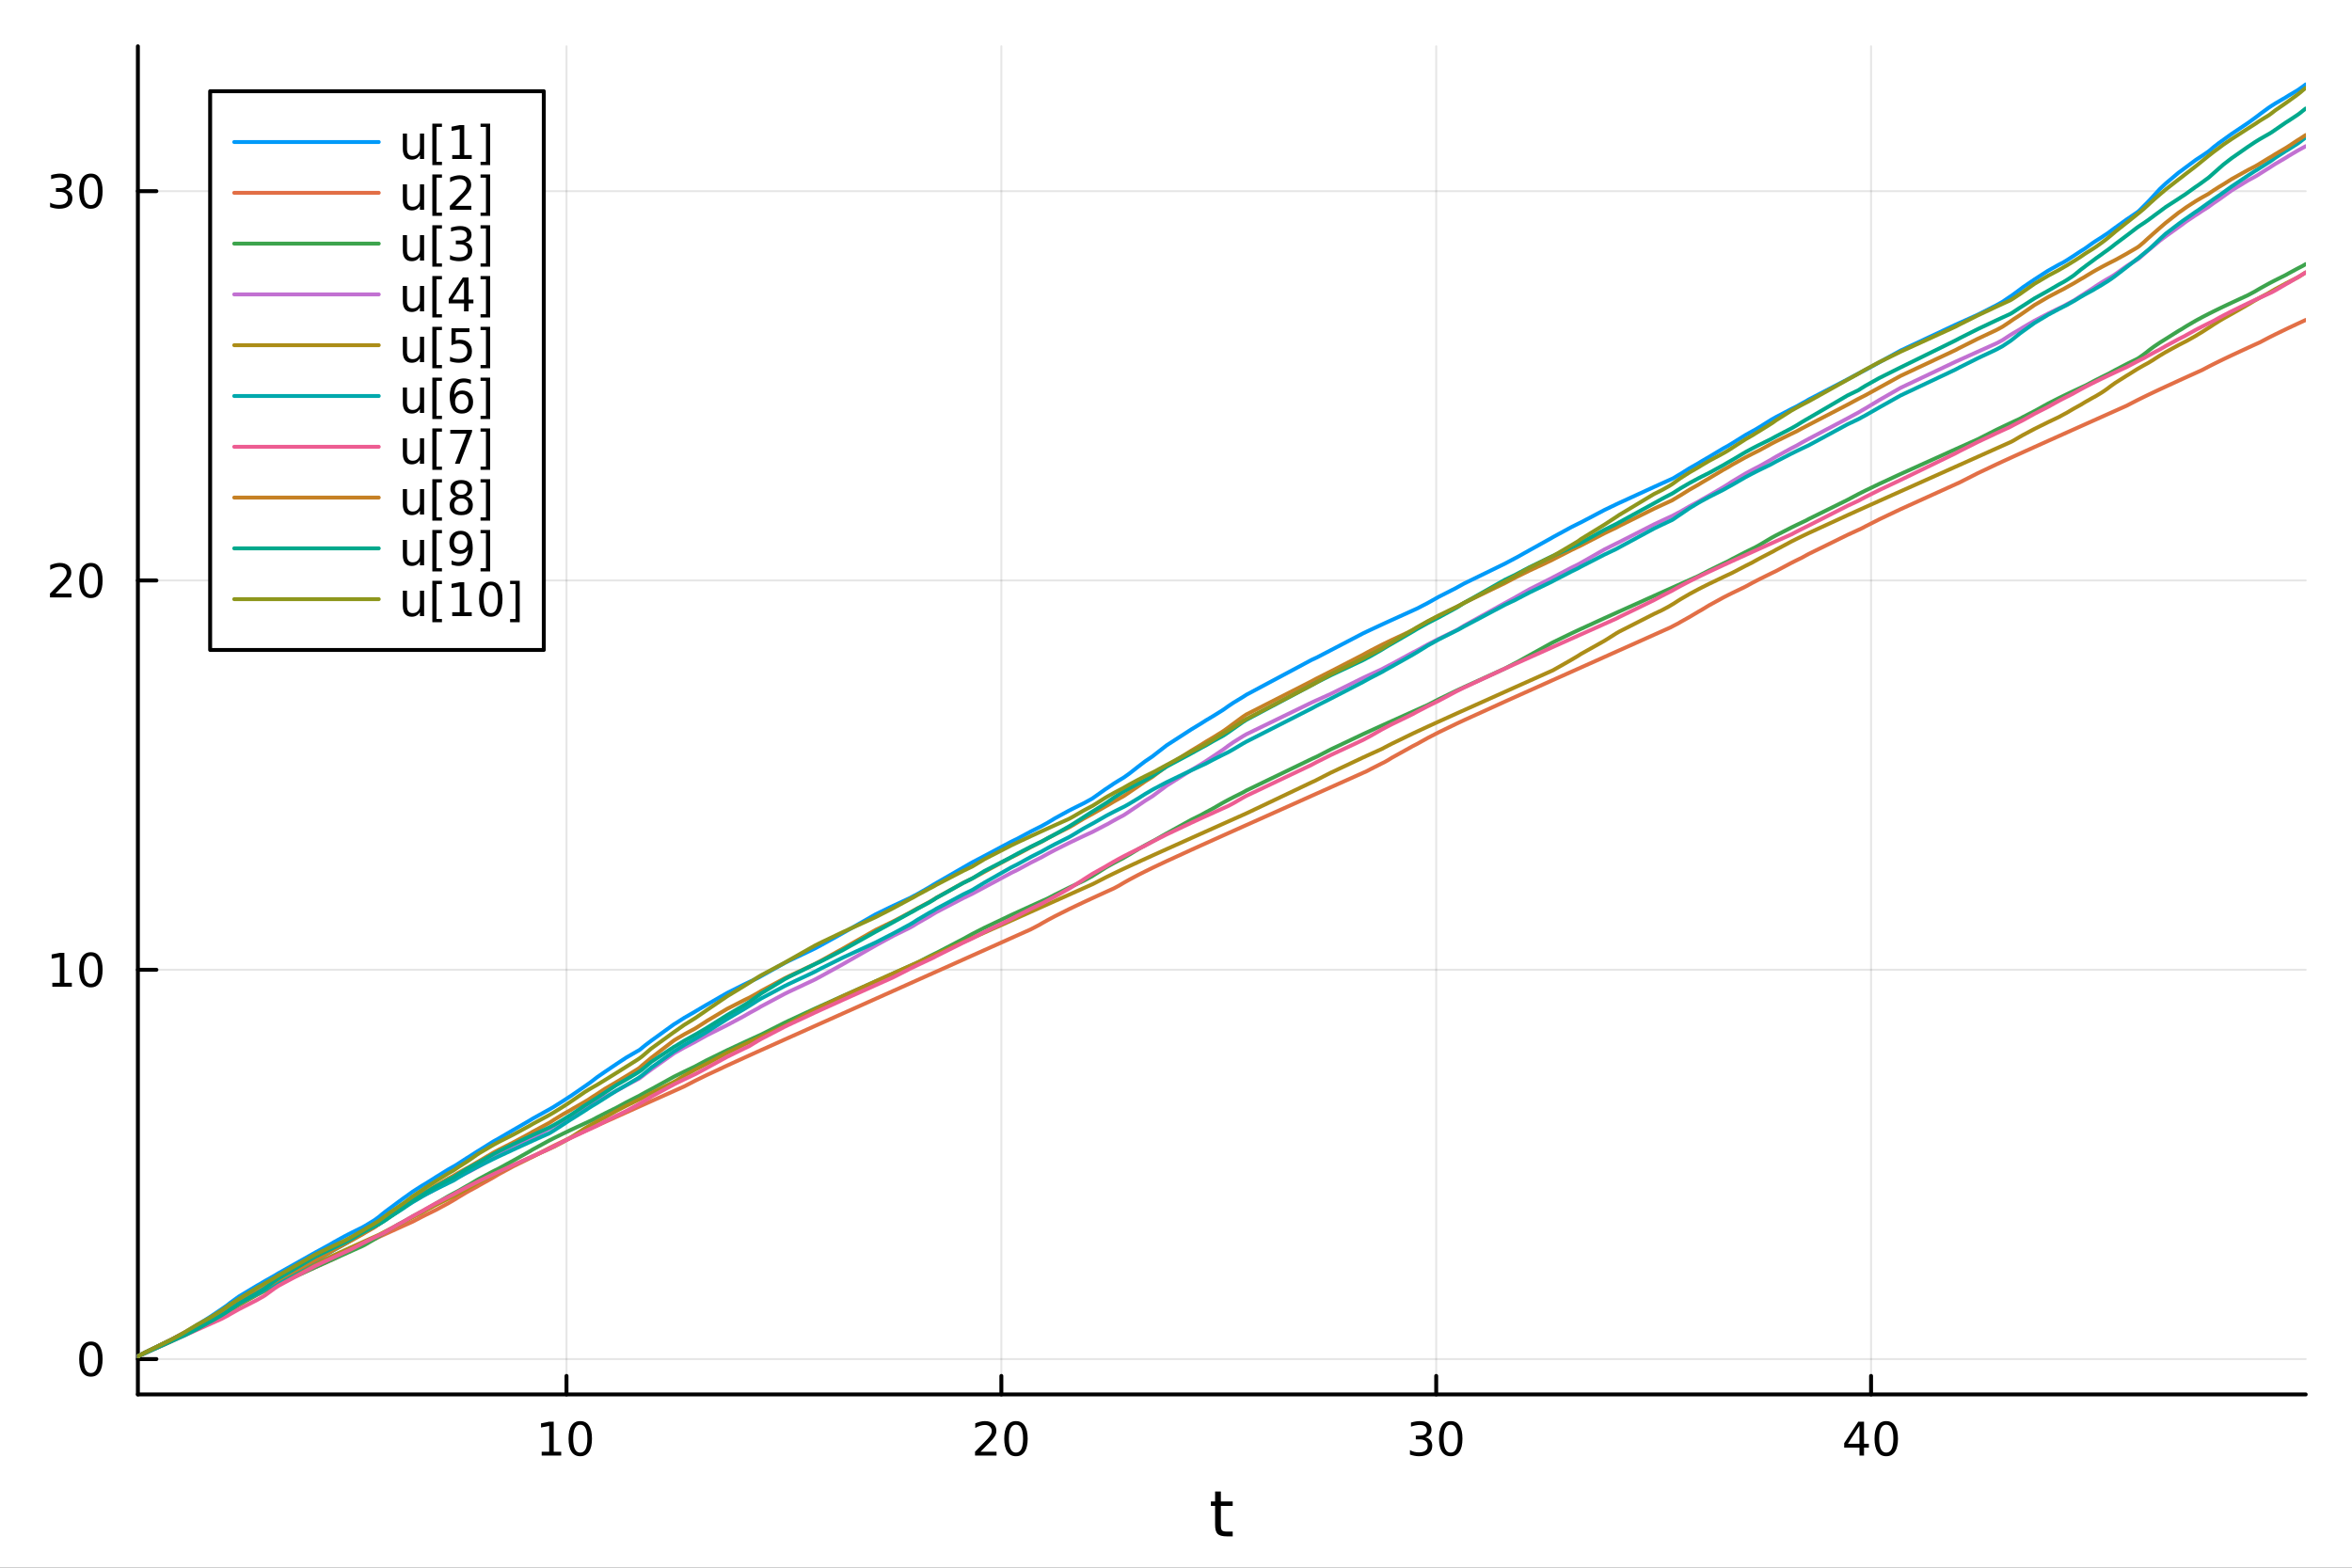 <?xml version="1.0" encoding="utf-8"?>
<svg xmlns="http://www.w3.org/2000/svg" xmlns:xlink="http://www.w3.org/1999/xlink" width="600" height="400" viewBox="0 0 2400 1600">
<rect x="0" y="0" width="2400" height="1600" fill="#333333" stroke="none"/>
<defs>
  <clipPath id="clip820">
    <rect x="0" y="0" width="2400" height="1600"/>
  </clipPath>
</defs>
<path clip-path="url(#clip820)" d="M0 1600 L2400 1600 L2400 0 L0 0  Z" fill="#ffffff" fill-rule="evenodd" fill-opacity="1"/>
<defs>
  <clipPath id="clip821">
    <rect x="480" y="0" width="1681" height="1600"/>
  </clipPath>
</defs>
<path clip-path="url(#clip820)" d="M140.696 1423.18 L2352.76 1423.18 L2352.76 47.244 L140.696 47.244  Z" fill="#ffffff" fill-rule="evenodd" fill-opacity="1"/>
<defs>
  <clipPath id="clip822">
    <rect x="140" y="47" width="2213" height="1377"/>
  </clipPath>
</defs>
<polyline clip-path="url(#clip822)" style="stroke:#000000; stroke-linecap:round; stroke-linejoin:round; stroke-width:2; stroke-opacity:0.1; fill:none" points="578.06,1423.18 578.06,47.244 "/>
<polyline clip-path="url(#clip822)" style="stroke:#000000; stroke-linecap:round; stroke-linejoin:round; stroke-width:2; stroke-opacity:0.1; fill:none" points="1021.79,1423.18 1021.79,47.244 "/>
<polyline clip-path="url(#clip822)" style="stroke:#000000; stroke-linecap:round; stroke-linejoin:round; stroke-width:2; stroke-opacity:0.1; fill:none" points="1465.52,1423.18 1465.52,47.244 "/>
<polyline clip-path="url(#clip822)" style="stroke:#000000; stroke-linecap:round; stroke-linejoin:round; stroke-width:2; stroke-opacity:0.1; fill:none" points="1909.25,1423.18 1909.25,47.244 "/>
<polyline clip-path="url(#clip820)" style="stroke:#000000; stroke-linecap:round; stroke-linejoin:round; stroke-width:4; stroke-opacity:1; fill:none" points="140.696,1423.18 2352.76,1423.18 "/>
<polyline clip-path="url(#clip820)" style="stroke:#000000; stroke-linecap:round; stroke-linejoin:round; stroke-width:4; stroke-opacity:1; fill:none" points="578.06,1423.18 578.06,1404.28 "/>
<polyline clip-path="url(#clip820)" style="stroke:#000000; stroke-linecap:round; stroke-linejoin:round; stroke-width:4; stroke-opacity:1; fill:none" points="1021.79,1423.18 1021.79,1404.28 "/>
<polyline clip-path="url(#clip820)" style="stroke:#000000; stroke-linecap:round; stroke-linejoin:round; stroke-width:4; stroke-opacity:1; fill:none" points="1465.52,1423.18 1465.52,1404.28 "/>
<polyline clip-path="url(#clip820)" style="stroke:#000000; stroke-linecap:round; stroke-linejoin:round; stroke-width:4; stroke-opacity:1; fill:none" points="1909.25,1423.18 1909.25,1404.28 "/>
<path clip-path="url(#clip820)" d="M552.748 1481.64 L560.387 1481.64 L560.387 1455.28 L552.077 1456.95 L552.077 1452.69 L560.34 1451.02 L565.016 1451.02 L565.016 1481.64 L572.655 1481.64 L572.655 1485.58 L552.748 1485.58 L552.748 1481.64 Z" fill="#000000" fill-rule="nonzero" fill-opacity="1" /><path clip-path="url(#clip820)" d="M592.1 1454.1 Q588.488 1454.1 586.66 1457.66 Q584.854 1461.2 584.854 1468.33 Q584.854 1475.44 586.66 1479.01 Q588.488 1482.55 592.1 1482.55 Q595.734 1482.55 597.539 1479.01 Q599.368 1475.44 599.368 1468.33 Q599.368 1461.2 597.539 1457.66 Q595.734 1454.1 592.1 1454.1 M592.1 1450.39 Q597.91 1450.39 600.965 1455 Q604.044 1459.58 604.044 1468.33 Q604.044 1477.06 600.965 1481.67 Q597.91 1486.25 592.1 1486.25 Q586.289 1486.25 583.211 1481.67 Q580.155 1477.06 580.155 1468.33 Q580.155 1459.58 583.211 1455 Q586.289 1450.39 592.1 1450.39 Z" fill="#000000" fill-rule="nonzero" fill-opacity="1" /><path clip-path="url(#clip820)" d="M1000.56 1481.64 L1016.88 1481.64 L1016.88 1485.58 L994.937 1485.58 L994.937 1481.64 Q997.599 1478.89 1002.18 1474.26 Q1006.79 1469.61 1007.97 1468.27 Q1010.21 1465.74 1011.09 1464.01 Q1012 1462.25 1012 1460.56 Q1012 1457.8 1010.05 1456.07 Q1008.13 1454.33 1005.03 1454.33 Q1002.83 1454.33 1000.38 1455.09 Q997.947 1455.86 995.169 1457.41 L995.169 1452.69 Q997.993 1451.55 1000.45 1450.97 Q1002.9 1450.39 1004.94 1450.39 Q1010.31 1450.39 1013.5 1453.08 Q1016.7 1455.77 1016.7 1460.26 Q1016.7 1462.39 1015.89 1464.31 Q1015.1 1466.2 1012.99 1468.8 Q1012.41 1469.47 1009.31 1472.69 Q1006.21 1475.88 1000.56 1481.64 Z" fill="#000000" fill-rule="nonzero" fill-opacity="1" /><path clip-path="url(#clip820)" d="M1036.7 1454.1 Q1033.09 1454.1 1031.26 1457.66 Q1029.45 1461.2 1029.45 1468.33 Q1029.45 1475.44 1031.26 1479.01 Q1033.09 1482.55 1036.7 1482.55 Q1040.33 1482.55 1042.14 1479.01 Q1043.96 1475.44 1043.96 1468.33 Q1043.96 1461.2 1042.14 1457.66 Q1040.33 1454.1 1036.7 1454.1 M1036.7 1450.39 Q1042.51 1450.39 1045.56 1455 Q1048.64 1459.58 1048.64 1468.33 Q1048.64 1477.06 1045.56 1481.67 Q1042.51 1486.25 1036.7 1486.25 Q1030.89 1486.25 1027.81 1481.67 Q1024.75 1477.06 1024.75 1468.33 Q1024.75 1459.58 1027.81 1455 Q1030.89 1450.39 1036.7 1450.39 Z" fill="#000000" fill-rule="nonzero" fill-opacity="1" /><path clip-path="url(#clip820)" d="M1454.36 1466.95 Q1457.72 1467.66 1459.59 1469.93 Q1461.49 1472.2 1461.49 1475.53 Q1461.49 1480.65 1457.97 1483.45 Q1454.45 1486.25 1447.97 1486.25 Q1445.8 1486.25 1443.48 1485.81 Q1441.19 1485.39 1438.74 1484.54 L1438.74 1480.02 Q1440.68 1481.16 1442.99 1481.74 Q1445.31 1482.32 1447.83 1482.32 Q1452.23 1482.32 1454.52 1480.58 Q1456.84 1478.84 1456.84 1475.53 Q1456.84 1472.48 1454.68 1470.77 Q1452.55 1469.03 1448.74 1469.03 L1444.71 1469.03 L1444.71 1465.19 L1448.92 1465.19 Q1452.37 1465.19 1454.2 1463.82 Q1456.03 1462.43 1456.03 1459.84 Q1456.03 1457.18 1454.13 1455.77 Q1452.25 1454.33 1448.74 1454.33 Q1446.81 1454.33 1444.62 1454.75 Q1442.42 1455.16 1439.78 1456.04 L1439.78 1451.88 Q1442.44 1451.14 1444.75 1450.77 Q1447.09 1450.39 1449.15 1450.39 Q1454.48 1450.39 1457.58 1452.83 Q1460.68 1455.23 1460.68 1459.35 Q1460.68 1462.22 1459.04 1464.21 Q1457.39 1466.18 1454.36 1466.95 Z" fill="#000000" fill-rule="nonzero" fill-opacity="1" /><path clip-path="url(#clip820)" d="M1480.36 1454.1 Q1476.74 1454.1 1474.92 1457.66 Q1473.11 1461.2 1473.11 1468.33 Q1473.11 1475.44 1474.92 1479.01 Q1476.74 1482.55 1480.36 1482.55 Q1483.99 1482.55 1485.8 1479.01 Q1487.62 1475.44 1487.62 1468.33 Q1487.62 1461.2 1485.8 1457.66 Q1483.99 1454.1 1480.36 1454.1 M1480.36 1450.39 Q1486.17 1450.39 1489.22 1455 Q1492.3 1459.58 1492.3 1468.33 Q1492.3 1477.06 1489.22 1481.67 Q1486.17 1486.25 1480.36 1486.25 Q1474.55 1486.25 1471.47 1481.67 Q1468.41 1477.06 1468.41 1468.33 Q1468.41 1459.58 1471.47 1455 Q1474.55 1450.39 1480.36 1450.39 Z" fill="#000000" fill-rule="nonzero" fill-opacity="1" /><path clip-path="url(#clip820)" d="M1897.42 1455.09 L1885.61 1473.54 L1897.42 1473.54 L1897.42 1455.09 M1896.19 1451.02 L1902.07 1451.02 L1902.07 1473.54 L1907 1473.54 L1907 1477.43 L1902.07 1477.43 L1902.07 1485.58 L1897.42 1485.58 L1897.42 1477.43 L1881.82 1477.43 L1881.82 1472.92 L1896.19 1451.02 Z" fill="#000000" fill-rule="nonzero" fill-opacity="1" /><path clip-path="url(#clip820)" d="M1924.73 1454.1 Q1921.12 1454.1 1919.29 1457.66 Q1917.49 1461.2 1917.49 1468.33 Q1917.49 1475.44 1919.29 1479.01 Q1921.12 1482.55 1924.73 1482.55 Q1928.37 1482.55 1930.17 1479.01 Q1932 1475.44 1932 1468.33 Q1932 1461.2 1930.17 1457.66 Q1928.37 1454.1 1924.73 1454.1 M1924.73 1450.39 Q1930.54 1450.39 1933.6 1455 Q1936.68 1459.58 1936.68 1468.33 Q1936.68 1477.06 1933.6 1481.67 Q1930.54 1486.25 1924.73 1486.25 Q1918.92 1486.25 1915.84 1481.67 Q1912.79 1477.06 1912.79 1468.33 Q1912.79 1459.58 1915.84 1455 Q1918.92 1450.39 1924.73 1450.39 Z" fill="#000000" fill-rule="nonzero" fill-opacity="1" /><path clip-path="url(#clip820)" d="M1245.79 1522.27 L1245.79 1532.4 L1257.85 1532.4 L1257.85 1536.95 L1245.79 1536.95 L1245.79 1556.3 Q1245.79 1560.66 1246.96 1561.9 Q1248.17 1563.14 1251.83 1563.14 L1257.85 1563.14 L1257.85 1568.04 L1251.83 1568.04 Q1245.05 1568.04 1242.48 1565.53 Q1239.9 1562.98 1239.9 1556.3 L1239.9 1536.95 L1235.6 1536.95 L1235.6 1532.4 L1239.9 1532.4 L1239.9 1522.27 L1245.79 1522.27 Z" fill="#000000" fill-rule="nonzero" fill-opacity="1" /><polyline clip-path="url(#clip822)" style="stroke:#000000; stroke-linecap:round; stroke-linejoin:round; stroke-width:2; stroke-opacity:0.1; fill:none" points="140.696,1387.09 2352.76,1387.09 "/>
<polyline clip-path="url(#clip822)" style="stroke:#000000; stroke-linecap:round; stroke-linejoin:round; stroke-width:2; stroke-opacity:0.1; fill:none" points="140.696,989.757 2352.76,989.757 "/>
<polyline clip-path="url(#clip822)" style="stroke:#000000; stroke-linecap:round; stroke-linejoin:round; stroke-width:2; stroke-opacity:0.1; fill:none" points="140.696,592.426 2352.76,592.426 "/>
<polyline clip-path="url(#clip822)" style="stroke:#000000; stroke-linecap:round; stroke-linejoin:round; stroke-width:2; stroke-opacity:0.1; fill:none" points="140.696,195.096 2352.76,195.096 "/>
<polyline clip-path="url(#clip820)" style="stroke:#000000; stroke-linecap:round; stroke-linejoin:round; stroke-width:4; stroke-opacity:1; fill:none" points="140.696,1423.18 140.696,47.244 "/>
<polyline clip-path="url(#clip820)" style="stroke:#000000; stroke-linecap:round; stroke-linejoin:round; stroke-width:4; stroke-opacity:1; fill:none" points="140.696,1387.09 159.593,1387.09 "/>
<polyline clip-path="url(#clip820)" style="stroke:#000000; stroke-linecap:round; stroke-linejoin:round; stroke-width:4; stroke-opacity:1; fill:none" points="140.696,989.757 159.593,989.757 "/>
<polyline clip-path="url(#clip820)" style="stroke:#000000; stroke-linecap:round; stroke-linejoin:round; stroke-width:4; stroke-opacity:1; fill:none" points="140.696,592.426 159.593,592.426 "/>
<polyline clip-path="url(#clip820)" style="stroke:#000000; stroke-linecap:round; stroke-linejoin:round; stroke-width:4; stroke-opacity:1; fill:none" points="140.696,195.096 159.593,195.096 "/>
<path clip-path="url(#clip820)" d="M92.751 1372.89 Q89.14 1372.89 87.311 1376.45 Q85.506 1379.99 85.506 1387.12 Q85.506 1394.23 87.311 1397.79 Q89.14 1401.34 92.751 1401.34 Q96.385 1401.34 98.191 1397.79 Q100.02 1394.23 100.02 1387.12 Q100.02 1379.99 98.191 1376.45 Q96.385 1372.89 92.751 1372.89 M92.751 1369.18 Q98.561 1369.18 101.617 1373.79 Q104.696 1378.37 104.696 1387.12 Q104.696 1395.85 101.617 1400.46 Q98.561 1405.04 92.751 1405.04 Q86.941 1405.04 83.862 1400.46 Q80.807 1395.85 80.807 1387.12 Q80.807 1378.37 83.862 1373.79 Q86.941 1369.18 92.751 1369.18 Z" fill="#000000" fill-rule="nonzero" fill-opacity="1" /><path clip-path="url(#clip820)" d="M53.4 1003.1 L61.038 1003.1 L61.038 976.736 L52.728 978.403 L52.728 974.144 L60.992 972.477 L65.668 972.477 L65.668 1003.1 L73.307 1003.1 L73.307 1007.04 L53.4 1007.04 L53.4 1003.1 Z" fill="#000000" fill-rule="nonzero" fill-opacity="1" /><path clip-path="url(#clip820)" d="M92.751 975.556 Q89.14 975.556 87.311 979.12 Q85.506 982.662 85.506 989.792 Q85.506 996.898 87.311 1000.46 Q89.14 1004 92.751 1004 Q96.385 1004 98.191 1000.46 Q100.02 996.898 100.02 989.792 Q100.02 982.662 98.191 979.12 Q96.385 975.556 92.751 975.556 M92.751 971.852 Q98.561 971.852 101.617 976.458 Q104.696 981.042 104.696 989.792 Q104.696 998.518 101.617 1003.12 Q98.561 1007.71 92.751 1007.71 Q86.941 1007.71 83.862 1003.12 Q80.807 998.518 80.807 989.792 Q80.807 981.042 83.862 976.458 Q86.941 971.852 92.751 971.852 Z" fill="#000000" fill-rule="nonzero" fill-opacity="1" /><path clip-path="url(#clip820)" d="M56.617 605.771 L72.936 605.771 L72.936 609.706 L50.992 609.706 L50.992 605.771 Q53.654 603.016 58.237 598.387 Q62.844 593.734 64.025 592.391 Q66.27 589.868 67.149 588.132 Q68.052 586.373 68.052 584.683 Q68.052 581.929 66.108 580.192 Q64.186 578.456 61.085 578.456 Q58.886 578.456 56.432 579.22 Q54.001 579.984 51.224 581.535 L51.224 576.813 Q54.048 575.679 56.501 575.1 Q58.955 574.521 60.992 574.521 Q66.362 574.521 69.557 577.206 Q72.751 579.892 72.751 584.382 Q72.751 586.512 71.941 588.433 Q71.154 590.331 69.048 592.924 Q68.469 593.595 65.367 596.813 Q62.265 600.007 56.617 605.771 Z" fill="#000000" fill-rule="nonzero" fill-opacity="1" /><path clip-path="url(#clip820)" d="M92.751 578.225 Q89.14 578.225 87.311 581.79 Q85.506 585.331 85.506 592.461 Q85.506 599.567 87.311 603.132 Q89.14 606.674 92.751 606.674 Q96.385 606.674 98.191 603.132 Q100.02 599.567 100.02 592.461 Q100.02 585.331 98.191 581.79 Q96.385 578.225 92.751 578.225 M92.751 574.521 Q98.561 574.521 101.617 579.128 Q104.696 583.711 104.696 592.461 Q104.696 601.188 101.617 605.794 Q98.561 610.378 92.751 610.378 Q86.941 610.378 83.862 605.794 Q80.807 601.188 80.807 592.461 Q80.807 583.711 83.862 579.128 Q86.941 574.521 92.751 574.521 Z" fill="#000000" fill-rule="nonzero" fill-opacity="1" /><path clip-path="url(#clip820)" d="M66.756 193.741 Q70.112 194.459 71.987 196.727 Q73.885 198.996 73.885 202.329 Q73.885 207.445 70.367 210.246 Q66.849 213.047 60.367 213.047 Q58.191 213.047 55.876 212.607 Q53.585 212.19 51.131 211.334 L51.131 206.82 Q53.075 207.954 55.39 208.533 Q57.705 209.112 60.228 209.112 Q64.626 209.112 66.918 207.376 Q69.233 205.639 69.233 202.329 Q69.233 199.274 67.08 197.561 Q64.95 195.825 61.131 195.825 L57.103 195.825 L57.103 191.982 L61.316 191.982 Q64.765 191.982 66.594 190.616 Q68.423 189.228 68.423 186.635 Q68.423 183.973 66.525 182.561 Q64.65 181.126 61.131 181.126 Q59.21 181.126 57.011 181.542 Q54.812 181.959 52.173 182.839 L52.173 178.672 Q54.835 177.931 57.15 177.561 Q59.487 177.191 61.548 177.191 Q66.872 177.191 69.974 179.621 Q73.075 182.028 73.075 186.149 Q73.075 189.019 71.432 191.01 Q69.788 192.977 66.756 193.741 Z" fill="#000000" fill-rule="nonzero" fill-opacity="1" /><path clip-path="url(#clip820)" d="M92.751 180.894 Q89.14 180.894 87.311 184.459 Q85.506 188.001 85.506 195.13 Q85.506 202.237 87.311 205.801 Q89.14 209.343 92.751 209.343 Q96.385 209.343 98.191 205.801 Q100.02 202.237 100.02 195.13 Q100.02 188.001 98.191 184.459 Q96.385 180.894 92.751 180.894 M92.751 177.191 Q98.561 177.191 101.617 181.797 Q104.696 186.38 104.696 195.13 Q104.696 203.857 101.617 208.464 Q98.561 213.047 92.751 213.047 Q86.941 213.047 83.862 208.464 Q80.807 203.857 80.807 195.13 Q80.807 186.38 83.862 181.797 Q86.941 177.191 92.751 177.191 Z" fill="#000000" fill-rule="nonzero" fill-opacity="1" /><polyline clip-path="url(#clip822)" style="stroke:#009af9; stroke-linecap:round; stroke-linejoin:round; stroke-width:4; stroke-opacity:1; fill:none" points="140.696,1384.24 140.696,1384.24 141.569,1383.77 148.353,1380.23 170.612,1369.37 173.02,1368.24 183.953,1362.39 186.035,1361.33 189.312,1359.67 191.061,1358.65 201.045,1352.4 213.136,1344.84 216.528,1342.62 217.409,1341.98 226.305,1336.02 226.325,1336 229.674,1333.66 230.929,1332.82 232.294,1331.8 232.329,1331.77 234.735,1329.83 243.699,1323.3 262.703,1311.89 265.179,1310.55 268.43,1308.57 270.532,1307.32 270.589,1307.29 279.589,1302.24 279.976,1302.03 284.086,1299.52 321.711,1278.34 336.575,1270.24 340.747,1267.77 351.095,1262.06 358.425,1258.26 369.901,1252.6 373.23,1250.72 381.847,1245.46 382.219,1245.21 386.901,1241.81 386.927,1241.79 389.987,1239.19 393.188,1236.65 397.233,1233.64 406.527,1226.75 411.929,1222.77 414.476,1221.02 421.018,1216.29 430.666,1210.13 430.73,1210.09 434.881,1207.65 443.562,1202.21 444.729,1201.42 457.524,1193.52 462.353,1190.81 463.752,1190.05 464.555,1189.55 467.219,1187.91 476.259,1182.02 479.075,1180.33 486.862,1175.3 488.774,1174.14 503.348,1165.04 509.126,1161.82 523.818,1153.25 539.933,1143.91 543.791,1141.55 560.74,1132.17 561.101,1131.99 565.254,1129.53 574.283,1123.84 581.297,1119.28 582.273,1118.68 585.317,1116.59 596.799,1108.66 601.192,1105.6 604.353,1103.25 609.237,1099.47 617.194,1093.96 628.932,1086.04 638.884,1079.48 650.11,1072.98 651.902,1072 652.221,1071.8 652.779,1071.4 654.575,1069.99 655.501,1069.2 658.324,1066.88 664.245,1062.41 664.596,1062.13 687.567,1045.53 689.788,1044.2 698.113,1038.87 708.994,1032.63 710.051,1031.96 720.45,1025.83 721.505,1025.24 742.04,1013.42 759.044,1004.89 764.301,1002.36 765.129,1001.97 772.9,998.311 776.631,996.267 800.829,982.759 805.029,980.645 831.553,967.988 838.216,964.402 860.137,952.259 860.802,951.862 893.611,933.116 911.639,924.378 928.687,916.46 931.666,914.846 936.073,912.521 948.206,905.578 952.385,903.009 955.567,901.135 982.659,885.549 991.954,880.212 992.186,880.085 1004.54,873.602 1031.8,859.083 1038.44,855.866 1051.78,848.673 1060.39,844.343 1062.87,843.125 1063.94,842.514 1069.35,839.498 1076.48,835.168 1090.72,827.37 1094.22,825.572 1104.76,820.344 1106.11,819.686 1113.94,815.355 1114.93,814.742 1115.36,814.44 1128.32,805.261 1130.18,804.086 1136.55,799.76 1141.84,796.459 1146.02,793.984 1147.41,793.064 1152.21,789.64 1152.95,789.073 1161.67,782.234 1168.47,777.057 1175.71,772.161 1176.34,771.706 1177.44,770.817 1190.36,760.763 1215.69,744.386 1225.68,738.335 1230.32,735.363 1237.94,730.83 1247.01,725.18 1249.37,723.607 1253.13,720.893 1258.58,717.241 1268.29,711.353 1271.83,709.058 1338.42,673.47 1342.4,671.639 1343.84,670.978 1357.9,663.639 1390.84,646.446 1394.62,644.64 1398.34,642.88 1409.75,637.567 1410.17,637.373 1412.67,636.221 1416.67,634.383 1419.98,632.872 1441.56,623.092 1445.81,621.173 1445.99,621.094 1456.92,615.407 1468,609.173 1485.86,600.09 1488.04,598.844 1494.12,595.497 1535.74,575.195 1546.34,569.578 1547.58,568.945 1560.59,561.646 1583.31,549.011 1584.57,548.264 1584.79,548.13 1603.16,538.136 1610.01,534.705 1610.33,534.548 1613.33,533.078 1637.07,520.569 1637.49,520.363 1649.3,514.682 1652.1,513.362 1687.78,496.988 1695.94,493.301 1703.13,490.066 1704.66,489.375 1705.99,488.78 1706.73,488.447 1707.89,487.821 1712.3,485.146 1714.84,483.66 1723.99,477.924 1733.2,472.71 1736.2,470.851 1743.85,466.379 1758.58,457.586 1763.19,455.086 1767.46,452.491 1781.02,444.048 1788.08,440.121 1790.93,438.6 1795.24,436.001 1807.39,428.409 1809.2,427.368 1812.16,425.7 1827.9,417.446 1833.27,414.786 1838.95,411.59 1842.87,409.471 1845.48,407.873 1845.71,407.735 1885.11,387.264 1896.34,381.217 1896.58,381.093 1899.71,379.489 1903.38,377.644 1917.61,369.798 1939.4,357.779 1995.47,331.422 1999.46,329.621 2018.11,321.22 2037.31,311.447 2043.2,308.147 2043.56,307.92 2050.95,302.892 2052.18,302.104 2054.51,300.449 2061.11,295.572 2064.33,293.107 2076.04,285.186 2089.86,276.294 2100.89,270.13 2105.75,267.58 2108.9,265.699 2114.89,261.83 2116.12,261.068 2116.86,260.555 2122.99,256.495 2126.91,254.072 2128.62,252.901 2135.54,247.92 2138.81,245.754 2144.22,242.371 2147.48,240.166 2150.7,238.087 2152.27,236.964 2154.04,235.591 2157.87,232.756 2158.55,232.274 2170.31,223.823 2170.45,223.728 2171.82,222.845 2180.33,217.044 2181.53,216.179 2181.94,215.855 2182.92,214.995 2182.97,214.946 2187.11,210.828 2188.04,209.886 2189.62,208.32 2192.18,205.69 2193.98,203.785 2196.82,200.713 2198.37,198.994 2204.1,192.755 2209.75,187.425 2222.96,176.287 2226.57,173.704 2229.15,171.732 2231.09,170.306 2240.09,163.596 2242.33,162.074 2246.88,159.14 2247.03,159.03 2253.3,154.766 2253.65,154.514 2254.97,153.438 2258.75,150.209 2264.44,145.79 2268.95,142.588 2277.08,136.735 2293.81,125.538 2294.14,125.316 2301.02,120.316 2305,117.345 2306.13,116.438 2314.71,110.145 2315.74,109.444 2317.93,108.001 2321.73,105.59 2332.41,99.363 2335.38,97.492 2343.89,92.474 2345.65,91.341 2347.7,89.874 2349.51,88.617 2352.76,86.186 "/>
<polyline clip-path="url(#clip822)" style="stroke:#e26f46; stroke-linecap:round; stroke-linejoin:round; stroke-width:4; stroke-opacity:1; fill:none" points="140.696,1384.24 140.696,1384.24 141.569,1383.85 148.353,1380.81 170.612,1369.59 173.02,1368.23 183.953,1362.39 186.035,1361.32 189.312,1359.39 191.061,1358.39 201.045,1352.96 213.136,1346.83 216.528,1345.17 217.409,1344.74 226.305,1339.84 226.325,1339.83 229.674,1338.06 230.929,1337.41 232.294,1336.71 232.329,1336.69 234.735,1335.47 243.699,1330.37 262.703,1320.61 265.179,1319.4 268.43,1317.83 270.532,1316.83 270.589,1316.8 279.589,1312.55 279.976,1312.37 284.086,1310.46 321.711,1293.33 336.575,1286.64 340.747,1284.77 351.095,1279.38 358.425,1275.74 369.901,1270.24 373.23,1268.67 381.847,1264.67 382.219,1264.49 386.901,1262.34 386.927,1262.33 389.987,1260.92 393.188,1259.46 397.233,1257.62 406.527,1253.4 411.929,1250.96 414.476,1249.81 421.018,1246.87 430.666,1241.83 430.73,1241.8 434.881,1239.71 443.562,1235.47 444.729,1234.91 457.524,1228 462.353,1225.16 463.752,1224.36 464.555,1223.91 467.219,1222.2 476.259,1216.81 479.075,1215.23 486.862,1211.05 488.774,1209.89 503.348,1201.75 509.126,1198.31 523.818,1190.35 539.933,1182.37 543.791,1180.53 560.74,1171.56 561.101,1171.37 565.254,1169.31 574.283,1164.94 581.297,1161.62 582.273,1161.17 585.317,1159.74 596.799,1154.44 601.192,1152.43 604.353,1150.99 609.237,1148.77 617.194,1145.17 628.932,1139.88 638.884,1135.4 650.11,1130.36 651.902,1129.56 652.221,1129.41 652.779,1129.16 654.575,1128.36 655.501,1127.94 658.324,1126.67 664.245,1124.02 664.596,1123.86 687.567,1113.57 689.788,1112.58 698.113,1108.85 708.994,1103.21 710.051,1102.68 720.45,1097.59 721.505,1097.08 742.04,1087.47 759.044,1079.71 764.301,1077.33 765.129,1076.95 772.9,1073.44 776.631,1071.76 800.829,1060.89 805.029,1059.01 831.553,1047.12 838.216,1044.14 860.137,1034.32 860.802,1034.02 893.611,1019.33 911.639,1011.26 928.687,1003.63 931.666,1002.29 936.073,1000.32 948.206,994.888 952.385,993.017 955.567,991.592 982.659,979.463 991.954,975.301 992.186,975.197 1004.54,969.668 1031.8,957.46 1038.44,954.491 1051.78,948.515 1060.39,944.022 1062.87,942.557 1063.94,941.941 1069.35,938.905 1076.48,935.101 1090.72,927.959 1094.22,926.268 1104.76,921.276 1106.11,920.641 1113.94,917.009 1114.93,916.554 1115.36,916.357 1128.32,910.43 1130.18,909.584 1136.55,906.696 1141.84,903.888 1146.02,901.388 1147.41,900.581 1152.21,897.883 1152.95,897.479 1161.67,892.858 1168.47,889.42 1175.71,885.874 1176.34,885.572 1177.44,885.039 1190.36,878.935 1215.69,867.315 1225.68,862.793 1230.32,860.703 1237.94,857.272 1247.01,853.193 1249.37,852.133 1253.13,850.444 1258.58,847.999 1268.29,843.647 1271.83,842.059 1338.42,812.235 1342.4,810.454 1343.84,809.809 1357.9,803.513 1390.84,788.768 1394.62,787.075 1398.34,785.101 1409.75,779.32 1410.17,779.112 1412.67,777.887 1416.67,775.62 1419.98,773.533 1441.56,761.526 1445.81,759.371 1445.99,759.267 1456.92,753.155 1468,747.44 1485.86,738.799 1488.04,737.773 1494.12,734.936 1535.74,716.001 1546.34,711.233 1547.58,710.675 1560.59,704.839 1583.31,694.652 1584.57,694.09 1584.79,693.989 1603.16,685.763 1610.01,682.697 1610.33,682.554 1613.33,681.21 1637.07,670.577 1637.49,670.39 1649.3,665.105 1652.1,663.851 1687.78,647.875 1695.94,644.219 1703.13,641.003 1704.66,640.315 1705.99,639.608 1706.73,639.215 1707.89,638.6 1712.3,636.32 1714.84,634.814 1723.99,629.693 1733.2,624.213 1736.2,622.54 1743.85,617.864 1758.58,609.793 1763.19,607.437 1767.46,605.299 1781.02,598.749 1788.08,594.893 1790.93,593.394 1795.24,591.175 1807.39,585.168 1809.2,584.298 1812.16,582.88 1827.9,574.507 1833.27,571.823 1838.95,569.055 1842.87,566.852 1845.48,565.427 1845.71,565.303 1885.11,545.967 1896.34,540.8 1896.58,540.691 1899.71,539.261 1903.38,537.289 1917.61,530.047 1939.4,519.69 1995.47,494.249 1999.46,492.462 2018.11,482.969 2037.31,473.867 2043.2,471.144 2043.56,470.979 2050.95,467.595 2052.18,467.032 2054.51,465.969 2061.11,462.974 2064.33,461.513 2076.04,456.226 2089.86,450.01 2100.89,445.059 2105.75,442.88 2108.9,441.464 2114.89,438.781 2116.12,438.227 2116.86,437.898 2122.99,435.149 2126.91,433.394 2128.62,432.626 2135.54,429.527 2138.81,428.064 2144.22,425.642 2147.48,424.183 2150.7,422.741 2152.27,422.034 2154.04,421.245 2157.87,419.529 2158.55,419.225 2170.31,413.96 2170.45,413.881 2171.82,413.151 2180.33,408.748 2181.53,408.145 2181.94,407.942 2182.92,407.452 2182.97,407.427 2187.11,405.379 2188.04,404.928 2189.62,404.159 2192.18,402.92 2193.98,402.057 2196.82,400.703 2198.37,399.968 2204.1,397.274 2209.75,394.647 2222.96,388.584 2226.57,386.938 2229.15,385.766 2231.09,384.884 2240.09,380.816 2242.33,379.802 2246.88,377.753 2247.03,377.684 2253.3,374.37 2253.65,374.192 2254.97,373.511 2258.75,371.596 2264.44,368.777 2268.95,366.584 2277.08,362.711 2293.81,354.938 2294.14,354.789 2301.02,351.641 2305,349.831 2306.13,349.317 2314.71,344.794 2315.74,344.264 2317.93,343.157 2321.73,341.257 2332.41,336.074 2335.38,334.663 2343.89,330.67 2345.65,329.855 2347.7,328.904 2349.51,328.066 2352.76,326.573 "/>
<polyline clip-path="url(#clip822)" style="stroke:#3da44d; stroke-linecap:round; stroke-linejoin:round; stroke-width:4; stroke-opacity:1; fill:none" points="140.696,1384.24 140.696,1384.24 141.569,1383.85 148.353,1380.81 170.612,1370.84 173.02,1369.77 183.953,1364.1 186.035,1363.06 189.312,1361.44 191.061,1360.58 201.045,1355.79 213.136,1350.14 216.528,1348.3 217.409,1347.83 226.305,1343.21 226.325,1343.2 229.674,1341.24 230.929,1340.53 232.294,1339.64 232.329,1339.62 234.735,1337.89 243.699,1331.98 262.703,1321.29 265.179,1320.01 268.43,1318.36 270.532,1317.31 270.589,1317.28 279.589,1312.87 279.976,1312.69 284.086,1310.72 321.711,1293.37 336.575,1286.66 340.747,1284.79 351.095,1280.14 358.425,1276.85 369.901,1271.7 373.23,1269.93 381.847,1264.88 382.219,1264.64 386.901,1261.7 386.927,1261.68 389.987,1259.59 393.188,1257.51 397.233,1255 406.527,1249.64 411.929,1246.73 414.476,1245.39 421.018,1241.54 430.666,1236.28 430.73,1236.25 434.881,1234.09 443.562,1229.1 444.729,1228.36 457.524,1220.84 462.353,1218.23 463.752,1217.49 464.555,1217.07 467.219,1215.69 476.259,1210.48 479.075,1208.94 486.862,1204.27 488.774,1203.18 503.348,1195.4 509.126,1192.51 523.818,1184.47 539.933,1175.42 543.791,1173.1 560.74,1163.85 561.101,1163.67 565.254,1161.57 574.283,1157.13 581.297,1153.77 582.273,1153.31 585.317,1151.88 596.799,1146.54 601.192,1144.53 604.353,1143.08 609.237,1140.46 617.194,1136.37 628.932,1130.61 638.884,1125.17 650.11,1119.46 651.902,1118.58 652.221,1118.42 652.779,1118.1 654.575,1117.07 655.501,1116.55 658.324,1114.98 664.245,1111.81 664.596,1111.63 687.567,1098.98 689.788,1097.86 698.113,1093.76 708.994,1088.58 710.051,1087.99 720.45,1082.45 721.505,1081.91 742.04,1071.86 759.044,1063.95 764.301,1061.54 765.129,1061.16 772.9,1057.62 776.631,1055.93 800.829,1043.7 805.029,1041.7 831.553,1029.41 838.216,1026.38 860.137,1016.49 860.802,1016.19 893.611,1001.46 911.639,993.384 928.687,985.749 931.666,984.415 936.073,982.442 948.206,976.172 952.385,974.103 955.567,972.552 982.659,958.439 991.954,953.313 992.186,953.19 1004.54,946.879 1031.8,933.928 1038.44,930.879 1051.78,924.8 1060.39,920.905 1062.87,919.785 1063.94,919.305 1069.35,916.868 1076.48,913.114 1090.72,906.036 1094.22,904.355 1104.76,899.385 1106.11,898.752 1113.94,894.541 1114.93,893.939 1115.36,893.643 1128.32,885.46 1130.18,884.385 1136.55,880.844 1141.84,878.041 1146.02,875.886 1147.41,875.06 1152.21,872.303 1152.95,871.891 1161.67,866.546 1168.47,862.712 1175.71,858.859 1176.34,858.534 1177.44,857.964 1190.36,850.657 1215.69,836.649 1225.68,831.721 1230.32,829.121 1237.94,825.053 1247.01,819.785 1249.37,818.488 1253.13,816.469 1258.58,813.636 1268.29,808.789 1271.83,806.774 1338.42,774.611 1342.4,772.81 1343.84,772.158 1357.9,764.885 1390.84,749.285 1394.62,747.553 1398.34,745.853 1409.75,740.675 1410.17,740.485 1412.67,739.353 1416.67,737.544 1419.98,736.053 1441.56,726.351 1445.81,724.441 1445.99,724.362 1456.92,719.462 1468,713.715 1485.86,705.047 1488.04,704.019 1494.12,701.177 1535.74,682.23 1546.34,676.706 1547.58,676.082 1560.59,668.846 1583.31,656.262 1584.57,655.626 1584.79,655.512 1603.16,646.579 1610.01,643.367 1610.33,643.218 1613.33,641.824 1637.07,630.962 1637.49,630.773 1649.3,625.44 1652.1,624.178 1687.78,608.154 1695.94,604.494 1703.13,601.275 1704.66,600.587 1705.99,599.995 1706.73,599.663 1707.89,599.141 1712.3,597.169 1714.84,596.03 1723.99,591.931 1733.2,587.807 1736.2,586.215 1743.85,582.283 1758.58,575.089 1763.19,572.907 1767.46,570.554 1781.02,563.54 1788.08,560.075 1790.93,558.702 1795.24,556.295 1807.39,549.079 1809.2,548.079 1812.16,546.47 1827.9,538.427 1833.27,535.812 1838.95,533.1 1842.87,531.251 1845.48,529.808 1845.71,529.683 1885.11,510.23 1896.34,504.265 1896.58,504.143 1899.71,502.555 1903.38,500.727 1917.61,493.864 1939.4,483.772 1995.47,458.477 1999.46,456.691 2018.11,448.334 2037.31,438.58 2043.2,435.747 2043.56,435.576 2050.95,432.091 2052.18,431.514 2054.51,430.426 2061.11,427.376 2064.33,425.624 2076.04,419.575 2089.86,411.931 2100.89,406.332 2105.75,403.955 2108.9,402.431 2114.89,399.583 2116.12,399 2116.86,398.654 2122.99,395.787 2126.91,393.971 2128.62,393.181 2135.54,389.472 2138.81,387.781 2144.22,385.048 2147.48,383.435 2150.7,381.862 2152.27,381.097 2154.04,380.096 2157.87,377.974 2158.55,377.606 2170.31,371.482 2170.45,371.408 2171.82,370.723 2180.33,366.546 2181.53,365.863 2181.94,365.635 2182.92,364.999 2182.97,364.961 2187.11,362.024 2188.04,361.317 2189.62,360.13 2192.18,358.06 2193.98,356.667 2196.82,354.561 2198.37,353.454 2204.1,349.59 2209.75,346.071 2222.96,337.736 2226.57,335.671 2229.15,334.02 2231.09,332.812 2240.09,327.56 2242.33,326.318 2246.88,323.872 2247.03,323.791 2253.3,320.539 2253.65,320.364 2254.97,319.694 2258.75,317.807 2264.44,315.021 2268.95,312.85 2277.08,309.006 2293.81,301.267 2294.14,301.09 2301.02,297.427 2305,295.06 2306.13,294.404 2314.71,289.652 2315.74,289.1 2317.93,287.95 2321.73,285.983 2332.41,280.666 2335.38,278.979 2343.89,274.371 2345.65,273.456 2347.7,272.398 2349.51,271.472 2352.76,269.571 "/>
<polyline clip-path="url(#clip822)" style="stroke:#c271d2; stroke-linecap:round; stroke-linejoin:round; stroke-width:4; stroke-opacity:1; fill:none" points="140.696,1384.24 140.696,1384.24 141.569,1383.77 148.353,1380.23 170.612,1369.37 173.02,1368.24 183.953,1362.39 186.035,1361.33 189.312,1359.67 191.061,1358.8 201.045,1353.22 213.136,1346.15 216.528,1344.02 217.409,1343.49 226.305,1338.34 226.325,1338.32 229.674,1336.22 230.929,1335.34 232.294,1334.41 232.329,1334.38 234.735,1332.78 243.699,1327.26 262.703,1317 265.179,1315.75 268.43,1313.87 270.532,1312.68 270.589,1312.65 279.589,1307.8 279.976,1307.6 284.086,1305.15 321.711,1285.86 336.575,1277.97 340.747,1275.54 351.095,1269.89 358.425,1265.57 369.901,1259.36 373.23,1257.37 381.847,1252.53 382.219,1252.29 386.901,1249.06 386.927,1249.04 389.987,1246.79 393.188,1244.56 397.233,1241.89 406.527,1235.58 411.929,1232.27 414.476,1230.77 421.018,1226.6 430.666,1221 430.73,1220.97 434.881,1218.71 443.562,1214.19 444.729,1213.5 457.524,1206.4 462.353,1203.89 463.752,1203.18 464.555,1202.78 467.219,1201.44 476.259,1197.01 479.075,1195.66 486.862,1191.39 488.774,1190.38 503.348,1182.07 509.126,1179.04 523.818,1171.75 539.933,1163.12 543.791,1160.86 560.74,1151.78 561.101,1151.6 565.254,1149.18 574.283,1144.24 581.297,1140.61 582.273,1140.11 585.317,1138.33 596.799,1132.05 601.192,1129.42 604.353,1127.35 609.237,1124.3 617.194,1119.69 628.932,1113.44 638.884,1107.75 650.11,1101.85 651.902,1100.95 652.221,1100.76 652.779,1100.38 654.575,1099.03 655.501,1098.36 658.324,1096.12 664.245,1091.78 664.596,1091.5 687.567,1075.18 689.788,1073.86 698.113,1069.19 708.994,1063.52 710.051,1062.9 720.45,1057.08 721.505,1056.52 742.04,1046.21 759.044,1037.14 764.301,1034.1 765.129,1033.63 772.9,1029.42 776.631,1027.18 800.829,1014.25 805.029,1012.19 831.553,999.701 838.216,996.134 860.137,984.025 860.802,983.629 893.611,964.898 911.639,955.057 928.687,946.668 931.666,945.003 936.073,942.256 948.206,935.34 952.385,932.777 955.567,930.908 982.659,916.742 991.954,912.288 992.186,912.158 1004.54,905.553 1031.8,890.917 1038.44,887.688 1051.78,880.479 1060.39,876.142 1062.87,874.924 1063.94,874.312 1069.35,871.293 1076.48,867.507 1090.72,860.388 1094.22,858.701 1104.76,853.716 1106.11,853.082 1113.94,849.454 1114.93,848.999 1115.36,848.765 1128.32,841.979 1130.18,841.046 1136.55,837.413 1141.84,834.552 1146.02,832.359 1147.41,831.522 1152.21,828.346 1152.95,827.812 1161.67,821.942 1168.47,817.296 1175.71,812.813 1176.34,812.387 1177.44,811.549 1190.36,801.93 1215.69,785.93 1225.68,779.942 1230.32,776.991 1237.94,771.907 1247.01,765.806 1249.37,764.143 1253.13,761.304 1258.58,757.505 1268.29,751.428 1271.83,749.376 1338.42,717.008 1342.4,715.205 1343.84,714.553 1357.9,708.208 1390.84,691.884 1394.62,690.119 1398.34,688.391 1409.75,683.152 1410.17,682.923 1412.67,681.574 1416.67,679.464 1419.98,677.763 1441.56,666.011 1445.81,663.883 1445.99,663.795 1456.92,657.727 1468,652.038 1485.86,643.42 1488.04,642.209 1494.12,638.468 1535.74,615.424 1546.34,609.619 1547.58,608.862 1560.59,601.481 1583.31,590.054 1584.57,589.344 1584.79,589.217 1603.16,579.579 1610.01,576.222 1610.33,576.067 1613.33,574.372 1637.07,560.837 1637.49,560.622 1649.3,554.724 1652.1,553.367 1687.78,535.187 1695.94,531.361 1703.13,528.039 1704.66,527.332 1705.99,526.726 1706.73,526.386 1707.89,525.75 1712.3,523.4 1714.84,522.074 1723.99,516.784 1733.2,511.867 1736.2,510.08 1743.85,505.756 1758.58,497.136 1763.19,494.297 1767.46,491.445 1781.02,483.359 1788.08,479.547 1790.93,478.063 1795.24,475.862 1807.39,469.054 1809.2,467.942 1812.16,466.169 1827.9,457.541 1833.27,454.804 1838.95,451.543 1842.87,449.389 1845.48,447.991 1845.71,447.869 1885.11,427.065 1896.34,420.991 1896.58,420.867 1899.71,418.995 1903.38,416.883 1917.61,408.33 1939.4,395.82 1995.47,369.192 1999.46,367.387 2018.11,358.975 2037.31,350.348 2043.2,347.242 2043.56,347.025 2050.95,342.175 2052.18,341.411 2054.51,339.997 2061.11,336.189 2064.33,334.142 2076.04,327.317 2089.86,320.076 2100.89,314.661 2105.75,312.339 2108.9,310.582 2114.89,307.374 2116.12,306.728 2116.86,306.281 2122.99,302.213 2126.91,299.786 2128.62,298.614 2135.54,294.16 2138.81,291.919 2144.22,288.434 2147.48,286.45 2150.7,284.559 2152.27,283.655 2154.04,282.662 2157.87,280.239 2158.55,279.762 2170.31,271.39 2170.45,271.296 2171.82,270.42 2180.33,265.285 2181.53,264.495 2181.94,264.196 2182.92,263.479 2182.97,263.437 2187.11,259.858 2188.04,259.023 2189.62,257.63 2192.18,255.472 2193.98,254.023 2196.82,251.599 2198.37,250.334 2204.1,245.523 2209.75,241.282 2222.96,231.829 2226.57,229.259 2229.15,227.295 2231.09,225.874 2240.09,219.846 2242.33,218.454 2246.88,215.381 2247.03,215.281 2253.3,211.352 2253.65,211.116 2254.97,210.099 2258.75,207.33 2264.44,203.471 2268.95,200.257 2277.08,194.386 2293.81,184.221 2294.14,184.042 2301.02,180.335 2305,177.947 2306.13,177.188 2314.71,171.8 2315.74,171.187 2317.93,169.729 2321.73,167.295 2332.41,161.023 2335.38,159.143 2343.89,154.104 2345.65,153.119 2347.7,151.986 2349.51,151 2352.76,149.271 "/>
<polyline clip-path="url(#clip822)" style="stroke:#ac8d18; stroke-linecap:round; stroke-linejoin:round; stroke-width:4; stroke-opacity:1; fill:none" points="140.696,1384.24 140.696,1384.24 141.569,1383.85 148.353,1380.29 170.612,1369.39 173.02,1368.26 183.953,1363.18 186.035,1362.04 189.312,1360.29 191.061,1359.22 201.045,1353.49 213.136,1347.14 216.528,1345.43 217.409,1344.92 226.305,1339.95 226.325,1339.94 229.674,1338.17 230.929,1337.51 232.294,1336.8 232.329,1336.78 234.735,1335.55 243.699,1331.08 262.703,1320.91 265.179,1319.67 268.43,1318.07 270.532,1317.04 270.589,1317.01 279.589,1312.69 279.976,1312.48 284.086,1310.21 321.711,1290.04 336.575,1283.02 340.747,1281.08 351.095,1276.33 358.425,1272.99 369.901,1267.8 373.23,1266.3 381.847,1262.41 382.219,1262.25 386.901,1260.14 386.927,1260.13 389.987,1258.5 393.188,1256.83 397.233,1254.76 406.527,1250.17 411.929,1247.14 414.476,1245.76 421.018,1242.32 430.666,1237.48 430.73,1237.45 434.881,1235.09 443.562,1230.42 444.729,1229.81 457.524,1223.4 462.353,1221.07 463.752,1220.4 464.555,1219.94 467.219,1218.46 476.259,1213.66 479.075,1211.98 486.862,1207.58 488.774,1206.55 503.348,1199.06 509.126,1196.24 523.818,1189.28 539.933,1181.85 543.791,1180.09 560.74,1172.41 561.101,1172.25 565.254,1170.38 574.283,1165.65 581.297,1161.6 582.273,1160.98 585.317,1159.07 596.799,1151.63 601.192,1149.06 604.353,1147.27 609.237,1144.61 617.194,1140.47 628.932,1133.84 638.884,1128.67 650.11,1123.15 651.902,1122.29 652.221,1122.13 652.779,1121.87 654.575,1121.01 655.501,1120.49 658.324,1118.93 664.245,1115.76 664.596,1115.58 687.567,1104.22 689.788,1102.98 698.113,1097.91 708.994,1091.88 710.051,1091.33 720.45,1086.02 721.505,1085.5 742.04,1074.48 759.044,1066.23 764.301,1063.76 765.129,1063.37 772.9,1059.77 776.631,1058.05 800.829,1047.05 805.029,1044.81 831.553,1030.36 838.216,1027.08 860.137,1016.75 860.802,1016.44 893.611,1001.52 911.639,993.41 928.687,985.761 931.666,984.426 936.073,982.45 948.206,977.014 952.385,975.142 955.567,973.717 982.659,961.584 991.954,957.422 992.186,957.318 1004.54,951.789 1031.8,939.58 1038.44,936.611 1051.78,930.636 1060.39,926.781 1062.87,925.669 1063.94,925.193 1069.35,922.771 1076.48,919.579 1090.72,913.203 1094.22,911.636 1104.76,906.918 1106.11,906.31 1113.94,902.804 1114.93,902.362 1115.36,902.171 1128.32,895.488 1130.18,894.566 1136.55,891.459 1141.84,888.933 1146.02,886.955 1147.41,886.301 1152.21,884.062 1152.95,883.72 1161.67,879.696 1168.47,876.586 1175.71,873.295 1176.34,873.011 1177.44,872.509 1190.36,866.674 1215.69,855.287 1225.68,850.804 1230.32,848.726 1237.94,845.312 1247.01,841.246 1249.37,840.189 1253.13,838.504 1258.58,836.064 1268.29,831.717 1271.83,830.13 1338.42,798.427 1342.4,796.629 1343.84,795.854 1357.9,788.648 1390.84,773.108 1394.62,771.379 1398.34,769.681 1409.75,764.508 1410.17,764.317 1412.67,762.975 1416.67,760.874 1419.98,759.178 1441.56,748.686 1445.81,746.691 1445.99,746.609 1456.92,741.556 1468,736.496 1485.86,728.414 1488.04,727.43 1494.12,724.691 1535.74,706.02 1546.34,701.27 1547.58,700.714 1560.59,694.89 1583.31,684.713 1584.57,684.151 1584.79,684.03 1603.16,673.582 1610.01,669.53 1610.33,669.32 1613.33,667.388 1637.07,654.088 1637.49,653.838 1649.3,646.366 1652.1,644.743 1687.78,626.572 1695.94,622.746 1703.13,618.875 1704.66,617.94 1705.99,617.148 1706.73,616.709 1707.89,616.027 1712.3,613.161 1714.84,611.581 1723.99,606.255 1733.2,601.314 1736.2,599.772 1743.85,595.942 1758.58,588.869 1763.19,586.711 1767.46,584.723 1781.02,577.589 1788.08,574.085 1790.93,572.46 1795.24,570.079 1807.39,563.753 1809.2,562.848 1812.16,561.132 1827.9,552.706 1833.27,550.01 1838.95,547.233 1842.87,545.347 1845.48,544.103 1845.71,543.994 1885.11,525.856 1896.34,520.787 1896.58,520.679 1899.71,519.267 1903.38,517.618 1917.61,511.223 1939.4,501.456 1995.47,476.341 1999.46,474.558 2018.11,466.208 2037.31,457.609 2043.2,454.971 2043.56,454.81 2050.95,451.505 2052.18,450.952 2054.51,449.709 2061.11,445.787 2064.33,443.964 2076.04,437.726 2089.86,430.877 2100.89,425.639 2105.75,422.981 2108.9,421.305 2114.89,417.753 2116.12,417.047 2116.86,416.63 2122.99,413.26 2126.91,410.867 2128.62,409.855 2135.54,405.937 2138.81,404.168 2144.22,400.898 2147.48,398.749 2150.7,396.448 2152.27,395.228 2154.04,393.907 2157.87,391.17 2158.55,390.703 2170.31,383.277 2170.45,383.192 2171.82,382.396 2180.33,377.031 2181.53,376.32 2181.94,376.082 2182.92,375.509 2182.97,375.479 2187.11,373.12 2188.04,372.608 2189.62,371.739 2192.18,370.353 2193.98,369.24 2196.82,367.533 2198.37,366.489 2204.1,362.824 2209.75,359.456 2222.96,352.246 2226.57,350.389 2229.15,349.085 2231.09,348.114 2240.09,343.059 2242.33,341.663 2246.88,338.951 2247.03,338.848 2253.3,334.823 2253.65,334.612 2254.97,333.807 2258.75,331.265 2264.44,327.683 2268.95,325.009 2277.08,320.483 2293.81,310.874 2294.14,310.702 2301.02,306.595 2305,304.353 2306.13,303.729 2314.71,299.173 2315.74,298.549 2317.93,297.258 2321.73,295.077 2332.41,289.321 2335.38,287.794 2343.89,283.542 2345.65,282.534 2347.7,281.201 2349.51,280.052 2352.76,278.064 "/>
<polyline clip-path="url(#clip822)" style="stroke:#00a9ad; stroke-linecap:round; stroke-linejoin:round; stroke-width:4; stroke-opacity:1; fill:none" points="140.696,1384.24 140.696,1384.24 141.569,1383.77 148.353,1380.23 170.612,1369.37 173.02,1368.24 183.953,1363.17 186.035,1362.21 189.312,1360.71 191.061,1359.76 201.045,1353.83 213.136,1347.33 216.528,1345.6 217.409,1345.08 226.305,1340.06 226.325,1340.05 229.674,1338.26 230.929,1337.49 232.294,1336.66 232.329,1336.64 234.735,1335.22 243.699,1330.2 262.703,1320.54 265.179,1319.34 268.43,1317.51 270.532,1316.17 270.589,1316.13 279.589,1310.79 279.976,1310.57 284.086,1307.95 321.711,1286.38 336.575,1278.23 340.747,1275.76 351.095,1270.03 358.425,1265.67 369.901,1258.62 373.23,1256.73 381.847,1252.09 382.219,1251.9 386.901,1249.12 386.927,1249.1 389.987,1247.1 393.188,1245.09 397.233,1242.33 406.527,1236.55 411.929,1233.03 414.476,1231.24 421.018,1226.95 430.666,1221.23 430.73,1221.19 434.881,1218.89 443.562,1214.32 444.729,1213.72 457.524,1207.4 462.353,1205.08 463.752,1204.3 464.555,1203.78 467.219,1202.1 476.259,1196.79 479.075,1195.23 486.862,1191.08 488.774,1190.1 503.348,1182.88 509.126,1180.13 523.818,1173.27 539.933,1165.9 543.791,1164.15 560.74,1156.5 561.101,1156.31 565.254,1153.76 574.283,1147.95 581.297,1143.31 582.273,1142.7 585.317,1140.85 596.799,1133.55 601.192,1130.65 604.353,1128.68 609.237,1125.76 617.194,1120.71 628.932,1113.22 638.884,1107.61 650.11,1100.98 651.902,1099.84 652.221,1099.61 652.779,1099.21 654.575,1097.95 655.501,1097.24 658.324,1094.89 664.245,1089.91 664.596,1089.6 687.567,1073.22 689.788,1071.9 698.113,1066.61 708.994,1060.4 710.051,1059.82 720.45,1053.67 721.505,1052.99 742.04,1040.01 759.044,1030 764.301,1026.79 765.129,1026.3 772.9,1021.33 776.631,1019.1 800.829,1006.26 805.029,1004.21 831.553,991.743 838.216,988.179 860.137,977.323 860.802,977.007 893.611,961.855 911.639,952.602 928.687,943.399 931.666,941.645 936.073,938.787 948.206,931.659 952.385,929.387 955.567,927.439 982.659,912.917 991.954,908.413 992.186,908.282 1004.54,900.787 1031.8,885.307 1038.44,881.988 1051.78,874.661 1060.39,870.279 1062.87,869.05 1063.94,868.434 1069.35,865.398 1076.48,861.594 1090.72,854.453 1094.22,852.472 1104.76,846.086 1106.11,845.315 1113.94,841.043 1114.93,840.522 1115.36,840.298 1128.32,832.863 1130.18,831.864 1136.55,828.54 1141.84,825.875 1146.02,823.808 1147.41,823.128 1152.21,820.425 1152.95,819.956 1161.67,814.702 1168.47,810.394 1175.71,806.173 1176.34,805.821 1177.44,805.206 1190.36,798.386 1215.69,786.151 1225.68,781.524 1230.32,779.399 1237.94,775.347 1247.01,770.759 1249.37,769.598 1253.13,767.768 1258.58,764.724 1268.29,758.906 1271.83,756.923 1338.42,723.047 1342.4,720.905 1343.84,720.144 1357.9,713.04 1390.84,696.052 1394.62,693.945 1398.34,691.933 1409.75,686.069 1410.17,685.822 1412.67,684.376 1416.67,682.131 1419.98,680.336 1441.56,668.219 1445.81,665.706 1445.99,665.604 1456.92,658.832 1468,652.709 1485.86,643.72 1488.04,642.667 1494.12,639.293 1535.74,617.233 1546.34,612.25 1547.58,611.565 1560.59,604.748 1583.31,593.774 1584.57,593.078 1584.79,592.953 1603.16,583.449 1610.01,580.119 1610.33,579.966 1613.33,578.279 1637.07,566.093 1637.49,565.891 1649.3,560.278 1652.1,558.734 1687.78,539.439 1695.94,535.527 1703.13,532.152 1704.66,531.436 1705.99,530.822 1706.73,530.412 1707.89,529.672 1712.3,526.616 1714.84,524.943 1723.99,518.683 1733.2,513.12 1736.2,511.426 1743.85,507.289 1758.58,499.853 1763.19,497.25 1767.46,494.925 1781.02,487.065 1788.08,483.326 1790.93,481.865 1795.24,479.695 1807.39,473.783 1809.2,472.768 1812.16,471.136 1827.9,463.012 1833.27,460.38 1838.95,457.654 1842.87,455.797 1845.48,454.57 1845.71,454.442 1885.11,433.129 1896.34,427.803 1896.58,427.691 1899.71,425.967 1903.38,424.003 1917.61,415.842 1939.4,403.603 1995.47,377.125 1999.46,374.996 2018.11,365.647 2037.31,356.608 2043.2,353.432 2043.56,353.211 2050.95,348.297 2052.18,347.417 2054.51,345.601 2061.11,340.353 2064.33,338.011 2076.04,329.599 2089.86,321.301 2100.89,315.405 2105.75,312.938 2108.9,311.365 2114.89,307.972 2116.12,307.293 2116.86,306.892 2122.99,303.156 2126.91,300.899 2128.62,299.939 2135.54,296.195 2138.81,294.219 2144.22,291.096 2147.48,289.02 2150.7,287.05 2152.27,285.975 2154.04,284.805 2157.87,282.041 2158.55,281.511 2170.31,272.42 2170.45,272.318 2171.82,271.262 2180.33,264.593 2181.53,263.735 2181.94,263.413 2182.92,262.645 2182.97,262.605 2187.11,259.167 2188.04,258.441 2189.62,257.089 2192.18,254.99 2193.98,253.424 2196.82,250.832 2198.37,249.351 2204.1,243.859 2209.75,238.652 2222.96,228.597 2226.57,225.915 2229.15,224.1 2231.09,222.781 2240.09,216.459 2242.33,215.011 2246.88,211.839 2247.03,211.723 2253.3,207.203 2253.65,206.969 2254.97,206.077 2258.75,203.316 2264.44,199.466 2268.95,196.258 2277.08,190.395 2293.81,179.187 2294.14,178.995 2301.02,174.514 2305,172.104 2306.13,171.338 2314.71,165.915 2315.74,165.298 2317.93,163.834 2321.73,161.077 2332.41,154.144 2335.38,152.38 2343.89,146.964 2345.65,145.766 2347.7,144.23 2349.51,142.76 2352.76,140.261 "/>
<polyline clip-path="url(#clip822)" style="stroke:#ed5d92; stroke-linecap:round; stroke-linejoin:round; stroke-width:4; stroke-opacity:1; fill:none" points="140.696,1384.24 140.696,1384.24 141.569,1383.85 148.353,1380.81 170.612,1370.84 173.02,1369.77 183.953,1364.87 186.035,1363.94 189.312,1362.47 191.061,1361.69 201.045,1357.22 213.136,1351.81 216.528,1350.29 217.409,1349.89 226.305,1345.91 226.325,1345.9 229.674,1344.12 230.929,1343.47 232.294,1342.76 232.329,1342.74 234.735,1341.3 243.699,1336.25 262.703,1326.53 265.179,1325.12 268.43,1323.31 270.532,1321.99 270.589,1321.95 279.589,1315.32 279.976,1315.06 284.086,1312.36 321.711,1292.05 336.575,1285.02 340.747,1283.08 351.095,1278.33 358.425,1274.99 369.901,1268.99 373.23,1267.32 381.847,1263.11 382.219,1262.93 386.901,1260.69 386.927,1260.68 389.987,1259.23 393.188,1257.46 397.233,1254.96 406.527,1249.62 411.929,1246.71 414.476,1245.16 421.018,1241.37 430.666,1236.17 430.73,1236.13 434.881,1233.66 443.562,1228.8 444.729,1228.18 457.524,1221.61 462.353,1219.24 463.752,1218.44 464.555,1217.98 467.219,1216.5 476.259,1211.68 479.075,1210.24 486.862,1206.36 488.774,1205.42 503.348,1198.48 509.126,1195.79 523.818,1189.05 539.933,1181.74 543.791,1180 560.74,1172.37 561.101,1172.18 565.254,1169.98 574.283,1165.38 581.297,1161.95 582.273,1161.48 585.317,1160.01 596.799,1154.6 601.192,1152.57 604.353,1151.11 609.237,1148.86 617.194,1144.63 628.932,1138.74 638.884,1133.96 650.11,1127.91 651.902,1126.84 652.221,1126.65 652.779,1126.32 654.575,1125.27 655.501,1124.74 658.324,1123.14 664.245,1119.45 664.596,1119.24 687.567,1106.81 689.788,1105.7 698.113,1101.64 708.994,1096.48 710.051,1095.98 720.45,1090.42 721.505,1089.79 742.04,1078.58 759.044,1070.26 764.301,1067.78 765.129,1067.32 772.9,1062.55 776.631,1060.4 800.829,1047.84 805.029,1045.81 831.553,1033.43 838.216,1030.39 860.137,1020.47 860.802,1020.17 893.611,1005.44 911.639,997.359 928.687,988.658 931.666,987.208 936.073,985.089 948.206,979.378 952.385,977.441 955.567,975.709 982.659,962.172 991.954,957.808 992.186,957.701 1004.54,951.16 1031.8,937.991 1038.44,934.405 1051.78,927.631 1060.39,923.464 1062.87,922.284 1063.94,921.78 1069.35,918.807 1076.48,915.067 1090.72,907.063 1094.22,904.943 1104.76,898.248 1106.11,897.329 1113.94,892.359 1114.93,891.766 1115.36,891.512 1128.32,884.271 1130.18,883.132 1136.55,879.408 1141.84,876.489 1146.02,874.259 1147.41,873.531 1152.21,871.072 1152.95,870.7 1161.67,866.388 1168.47,863.12 1175.71,859.153 1176.34,858.82 1177.44,858.236 1190.36,851.686 1215.69,839.682 1225.68,835.095 1230.32,832.982 1237.94,829.525 1247.01,825.423 1249.37,824.359 1253.13,822.664 1258.58,819.779 1268.29,814.163 1271.83,812.235 1338.42,780.546 1342.4,778.423 1343.84,777.668 1357.9,770.606 1390.84,755.191 1394.62,753.156 1398.34,751.205 1409.75,744.674 1410.17,744.446 1412.67,743.104 1416.67,741.003 1419.98,739.308 1441.56,728.818 1445.81,726.477 1445.99,726.381 1456.92,720.697 1468,715.245 1485.86,705.731 1488.04,704.639 1494.12,701.649 1535.74,682.302 1546.34,677.505 1547.58,676.946 1560.59,671.089 1583.31,660.888 1584.57,660.325 1584.79,660.224 1603.16,651.993 1610.01,648.926 1610.33,648.783 1613.33,647.439 1637.07,636.804 1637.49,636.617 1649.3,631.332 1652.1,629.843 1687.78,612.466 1695.94,608.09 1703.13,604.426 1704.66,603.66 1705.99,603.005 1706.73,602.574 1707.89,601.903 1712.3,599.434 1714.84,598.05 1723.99,593.268 1733.2,588.689 1736.2,587.237 1743.85,583.586 1758.58,576.724 1763.19,574.608 1767.46,572.653 1781.02,566.496 1788.08,563.308 1790.93,562.024 1795.24,560.083 1807.39,554.621 1809.2,553.809 1812.16,552.478 1827.9,545.42 1833.27,542.583 1838.95,539.688 1842.87,537.737 1845.48,536.456 1845.71,536.323 1885.11,516.305 1896.34,511.084 1896.58,510.953 1899.71,509.252 1903.38,507.312 1917.61,500.153 1939.4,489.855 1995.47,462.618 1999.46,460.478 2018.11,451.097 2037.31,442.044 2043.2,439.33 2043.56,439.165 2050.95,435.789 2052.18,435.119 2054.51,433.87 2061.11,430.445 2064.33,428.816 2076.04,422.272 2089.86,415.219 2100.89,409.11 2105.75,406.577 2108.9,404.969 2114.89,401.991 2116.12,401.278 2116.86,400.857 2122.99,397.458 2126.91,395.372 2128.62,394.477 2135.54,390.954 2138.81,389.332 2144.22,386.693 2147.48,385.127 2150.7,383.593 2152.27,382.846 2154.04,382.015 2157.87,380.219 2158.55,379.903 2170.31,374.468 2170.45,374.401 2171.82,373.656 2180.33,369.177 2181.53,368.565 2181.94,368.359 2182.92,367.863 2182.97,367.837 2187.11,365.765 2188.04,365.309 2189.62,364.395 2192.18,362.943 2193.98,361.944 2196.82,360.397 2198.37,359.566 2204.1,356.572 2209.75,353.27 2222.96,346.161 2226.57,344.323 2229.15,343.031 2231.09,341.901 2240.09,336.93 2242.33,335.742 2246.88,333.39 2247.03,333.312 2253.3,330.161 2253.65,329.992 2254.97,329.339 2258.75,327.497 2264.44,324.317 2268.95,321.897 2277.08,317.716 2293.81,309.573 2294.14,309.419 2301.02,306.185 2305,304.336 2306.13,303.811 2314.71,299.865 2315.74,299.391 2317.93,298.393 2321.73,296.347 2332.41,290.106 2335.38,288.481 2343.89,283.377 2345.65,282.381 2347.7,281.237 2349.51,280.085 2352.76,278.093 "/>
<polyline clip-path="url(#clip822)" style="stroke:#c68125; stroke-linecap:round; stroke-linejoin:round; stroke-width:4; stroke-opacity:1; fill:none" points="140.696,1384.24 140.696,1384.24 141.569,1383.77 148.353,1380.23 170.612,1369.37 173.02,1368.24 183.953,1362.39 186.035,1361.33 189.312,1359.67 191.061,1358.8 201.045,1353.22 213.136,1346.15 216.528,1344.02 217.409,1343.49 226.305,1338.34 226.325,1338.32 229.674,1336.22 230.929,1335.45 232.294,1334.63 232.329,1334.61 234.735,1333.19 243.699,1328.19 262.703,1318.54 265.179,1317.34 268.43,1315.51 270.532,1314.18 270.589,1314.14 279.589,1308.79 279.976,1308.57 284.086,1305.96 321.711,1286.01 336.575,1278.05 340.747,1275.6 351.095,1269.93 358.425,1266.16 369.901,1259.71 373.23,1257.68 381.847,1252.73 382.219,1252.49 386.901,1249.22 386.927,1249.2 389.987,1246.93 393.188,1244.68 397.233,1241.66 406.527,1234.75 411.929,1231.19 414.476,1229.38 421.018,1224.55 430.666,1218.27 430.73,1218.23 434.881,1215.76 443.562,1210.92 444.729,1210.19 457.524,1202.8 462.353,1200.22 463.752,1199.37 464.555,1198.88 467.219,1197.31 476.259,1192.27 479.075,1190.77 486.862,1186.18 488.774,1185.11 503.348,1176.47 509.126,1173.36 523.818,1165.93 539.933,1157.22 543.791,1154.96 560.74,1145.85 561.101,1145.63 565.254,1142.88 574.283,1137.38 581.297,1133.46 582.273,1132.93 585.317,1131.05 596.799,1124.5 601.192,1121.8 604.353,1119.68 609.237,1116.58 617.194,1111.3 628.932,1104.42 638.884,1098.39 650.11,1091.48 651.902,1090.3 652.221,1090.07 652.779,1089.61 654.575,1088.02 655.501,1087.22 658.324,1084.89 664.245,1079.92 664.596,1079.61 687.567,1061.99 689.788,1060.61 698.113,1055.73 708.994,1049.89 710.051,1049.25 720.45,1042.59 721.505,1041.87 742.04,1029.61 759.044,1020.92 764.301,1018.36 765.129,1017.97 772.9,1013.69 776.631,1011.42 800.829,998.403 805.029,996.332 831.553,983.819 838.216,980.249 860.137,968.135 860.802,967.739 893.611,949.005 911.639,940.269 928.687,931.288 931.666,929.558 936.073,927.088 948.206,920.703 952.385,918.266 955.567,916.212 982.659,901.201 991.954,896.627 992.186,896.515 1004.54,889.803 1031.8,875.066 1038.44,871.826 1051.78,864.603 1060.39,860.261 1062.87,859.041 1063.94,858.428 1069.35,855.408 1076.48,851.619 1090.72,844.498 1094.22,842.52 1104.76,836.142 1106.11,835.371 1113.94,831.103 1114.93,830.582 1115.36,830.319 1128.32,822.905 1130.18,821.908 1136.55,818.093 1141.84,815.116 1146.02,812.85 1147.41,811.99 1152.21,808.749 1152.95,808.207 1161.67,802.252 1168.47,797.559 1175.71,793.04 1176.34,792.611 1177.44,791.769 1190.36,782.112 1215.69,766.079 1225.68,760.086 1230.32,757.133 1237.94,752.624 1247.01,746.994 1249.37,745.425 1253.13,742.716 1258.58,738.639 1268.29,731.504 1271.83,729.167 1338.42,695.237 1342.4,693.094 1343.84,692.333 1357.9,685.228 1390.84,668.239 1394.62,666.132 1398.34,664.12 1409.75,658.256 1410.17,658.046 1412.67,656.808 1416.67,654.851 1419.98,653.257 1441.56,643.155 1445.81,640.855 1445.99,640.761 1456.92,634.379 1468,628.497 1485.86,619.714 1488.04,618.49 1494.12,615.197 1535.74,595.036 1546.34,589.428 1547.58,588.797 1560.59,582.386 1583.31,571.737 1584.57,571.052 1584.79,570.929 1603.16,561.521 1610.01,558.211 1610.33,558.058 1613.33,556.63 1637.07,544.31 1637.49,544.106 1649.3,538.465 1652.1,536.916 1687.78,519.182 1695.94,515.39 1703.13,512.09 1704.66,511.387 1705.99,510.783 1706.73,510.38 1707.89,509.648 1712.3,506.978 1714.84,505.495 1723.99,499.765 1733.2,494.555 1736.2,492.697 1743.85,488.228 1758.58,479.437 1763.19,476.937 1767.46,474.342 1781.02,466.809 1788.08,463.176 1790.93,461.749 1795.24,459.623 1807.39,452.96 1809.2,452.02 1812.16,450.499 1827.9,442.766 1833.27,440.216 1838.95,437.109 1842.87,435.04 1845.48,433.691 1845.71,433.554 1885.11,413.089 1896.34,407.043 1896.58,406.919 1899.71,405.315 1903.38,403.471 1917.61,395.624 1939.4,383.605 1995.47,357.248 1999.46,355.121 2018.11,345.776 2037.31,336.739 2043.2,333.564 2043.56,333.343 2050.95,328.43 2052.18,327.549 2054.51,325.932 2061.11,321.654 2064.33,319.424 2076.04,311.302 2089.86,303.197 2100.89,297.389 2105.75,294.948 2108.9,293.126 2114.89,289.818 2116.12,289.154 2116.86,288.697 2122.99,285.037 2126.91,282.818 2128.62,281.726 2135.54,277.539 2138.81,275.669 2144.22,272.691 2147.48,270.958 2150.7,269.281 2152.27,268.472 2154.04,267.576 2157.87,265.655 2158.55,265.318 2170.31,258.802 2170.45,258.725 2171.82,257.888 2180.33,252.948 2181.53,252.18 2181.94,251.888 2182.92,251.188 2182.97,251.147 2187.11,247.631 2188.04,246.808 2189.62,245.299 2192.18,242.969 2193.98,241.411 2196.82,238.831 2198.37,237.489 2204.1,232.437 2209.75,227.564 2222.96,217.135 2226.57,214.684 2229.15,212.793 2231.09,211.422 2240.09,205.576 2242.33,204.219 2246.88,201.574 2247.03,201.487 2253.3,198.021 2253.65,197.806 2254.97,196.869 2258.75,194.305 2264.44,190.696 2268.95,188.005 2277.08,182.846 2293.81,173.532 2294.14,173.364 2301.02,169.856 2305,167.558 2306.13,166.821 2314.71,161.572 2315.74,160.972 2317.93,159.727 2321.73,157.304 2332.41,151.054 2335.38,149.179 2343.89,143.516 2345.65,142.43 2347.7,141.189 2349.51,139.958 2352.76,137.839 "/>
<polyline clip-path="url(#clip822)" style="stroke:#00a98d; stroke-linecap:round; stroke-linejoin:round; stroke-width:4; stroke-opacity:1; fill:none" points="140.696,1384.24 140.696,1384.24 141.569,1383.85 148.353,1380.81 170.612,1370.84 173.02,1369.77 183.953,1364.87 186.035,1363.94 189.312,1362.47 191.061,1361.54 201.045,1356.4 213.136,1349.66 216.528,1347.88 217.409,1347.35 226.305,1342.24 226.325,1342.23 229.674,1340.13 230.929,1339.26 232.294,1338.33 232.329,1338.3 234.735,1336.5 243.699,1330.4 262.703,1319.48 265.179,1317.97 268.43,1316.05 270.532,1314.67 270.589,1314.63 279.589,1307.79 279.976,1307.52 284.086,1304.75 321.711,1282.55 336.575,1275.3 340.747,1273.33 351.095,1268.51 358.425,1264.57 369.901,1257.97 373.23,1256.17 381.847,1251.71 382.219,1251.52 386.901,1249.19 386.927,1249.18 389.987,1247.42 393.188,1245.37 397.233,1242.57 406.527,1236.02 411.929,1232.19 414.476,1230.27 421.018,1225.72 430.666,1219.73 430.73,1219.69 434.881,1216.97 443.562,1211.73 444.729,1211.06 457.524,1204.16 462.353,1201.7 463.752,1200.88 464.555,1200.35 467.219,1198.61 476.259,1193.13 479.075,1191.53 486.862,1187.31 488.774,1186.31 503.348,1178.05 509.126,1175.03 523.818,1167.76 539.933,1160.16 543.791,1158.37 560.74,1150.62 561.101,1150.43 565.254,1148.21 574.283,1142.92 581.297,1138.57 582.273,1138 585.317,1135.98 596.799,1128.24 601.192,1125.58 604.353,1123.49 609.237,1120.42 617.194,1115.18 628.932,1107.52 638.884,1101.81 650.11,1095.12 651.902,1093.97 652.221,1093.77 652.779,1093.41 654.575,1092.14 655.501,1091.42 658.324,1089.06 664.245,1084.05 664.596,1083.77 687.567,1068.59 689.788,1067.33 698.113,1062.22 708.994,1056.17 710.051,1055.61 720.45,1049.55 721.505,1048.87 742.04,1035.98 759.044,1026 764.301,1022.8 765.129,1022.24 772.9,1016.7 776.631,1013.96 800.829,999.257 805.029,997.039 831.553,984.033 838.216,980.923 860.137,969.633 860.802,969.251 893.611,950.884 911.639,941.103 928.687,931.674 931.666,930.145 936.073,927.569 948.206,920.982 952.385,918.497 955.567,916.412 982.659,901.26 991.954,896.666 992.186,896.533 1004.54,888.965 1031.8,874.821 1038.44,871.131 1051.78,864.222 1060.39,860.002 1062.87,858.81 1063.94,858.301 1069.35,855.308 1076.48,851.547 1090.72,843.518 1094.22,841.394 1104.76,834.69 1106.11,833.77 1113.94,828.796 1114.93,828.203 1115.36,827.948 1128.32,819.824 1130.18,818.596 1136.55,814.12 1141.84,810.722 1146.02,808.186 1147.41,807.369 1152.21,804.64 1152.95,804.232 1161.67,799.569 1168.47,796.109 1175.71,791.993 1176.34,791.594 1177.44,790.801 1190.36,782.448 1215.69,768.891 1225.68,763.319 1230.32,760.88 1237.94,756.437 1247.01,751.528 1249.37,750.102 1253.13,747.594 1258.58,743.752 1268.29,736.917 1271.83,734.661 1338.42,699.285 1342.4,697.13 1343.84,696.365 1357.9,689.233 1390.84,673.756 1394.62,671.718 1398.34,669.764 1409.75,663.228 1410.17,662.962 1412.67,661.412 1416.67,659.023 1419.98,657.126 1441.56,644.618 1445.81,642.062 1445.99,641.959 1456.92,635.884 1468,630.191 1485.86,620.471 1488.04,619.177 1494.12,615.242 1535.74,591.678 1546.34,586.592 1547.58,585.898 1560.59,579.01 1583.31,567.979 1584.57,567.391 1584.79,567.285 1603.16,558.81 1610.01,555.692 1610.33,555.547 1613.33,553.934 1637.07,540.775 1637.49,540.563 1649.3,534.744 1652.1,533.165 1687.78,513.664 1695.94,509.124 1703.13,505.359 1704.66,504.575 1705.99,503.905 1706.73,503.467 1707.89,502.784 1712.3,499.919 1714.84,498.34 1723.99,493.013 1733.2,488.073 1736.2,486.531 1743.85,482.701 1758.58,474.664 1763.19,471.942 1767.46,469.526 1781.02,461.47 1788.08,457.668 1790.93,456.186 1795.24,453.99 1807.39,448.027 1809.2,447.006 1812.16,445.367 1827.9,437.214 1833.27,434.148 1838.95,430.617 1842.87,428.313 1845.48,426.829 1845.71,426.68 1885.11,403.674 1896.34,398.211 1896.58,398.075 1899.71,396.065 1903.38,393.814 1917.61,385.837 1939.4,374.969 1995.47,347.418 1999.46,345.274 2018.11,335.88 2037.31,326.821 2043.2,324.106 2043.56,323.941 2050.95,320.564 2052.18,319.894 2054.51,318.447 2061.11,314.05 2064.33,312.042 2076.04,304.503 2089.86,296.787 2100.89,290.377 2105.75,287.752 2108.9,285.831 2114.89,281.899 2116.12,281.018 2116.86,280.438 2122.99,275.414 2126.91,272.501 2128.62,271.142 2135.54,266.065 2138.81,263.59 2144.22,259.787 2147.48,257.374 2150.7,255.117 2152.27,253.916 2154.04,252.614 2157.87,249.6 2158.55,249.029 2170.31,240.224 2170.45,240.125 2171.82,239.093 2180.33,232.546 2181.53,231.701 2181.94,231.42 2182.92,230.746 2182.97,230.711 2187.11,227.969 2188.04,227.381 2189.62,226.252 2192.18,224.483 2193.98,223.126 2196.82,221.072 2198.37,219.856 2204.1,215.652 2209.75,211.427 2222.96,202.89 2226.57,200.489 2229.15,198.848 2231.09,197.48 2240.09,190.983 2242.33,189.502 2246.88,186.271 2247.03,186.153 2253.3,181.569 2253.65,181.302 2254.97,180.17 2258.75,176.8 2264.44,171.758 2268.95,167.799 2277.08,161.525 2293.81,149.825 2294.14,149.626 2301.02,145.03 2305,142.568 2306.13,141.888 2314.71,136.99 2315.74,136.423 2317.93,135.059 2321.73,132.453 2332.41,125.071 2335.38,123.215 2343.89,117.597 2345.65,116.366 2347.7,114.795 2349.51,113.296 2352.76,110.751 "/>
<polyline clip-path="url(#clip822)" style="stroke:#8e971d; stroke-linecap:round; stroke-linejoin:round; stroke-width:4; stroke-opacity:1; fill:none" points="140.696,1384.24 140.696,1384.24 141.569,1383.85 148.353,1380.29 170.612,1369.39 173.02,1368.26 183.953,1362.41 186.035,1361.16 189.312,1359.26 191.061,1358.11 201.045,1352.06 213.136,1345.48 216.528,1343.45 217.409,1342.85 226.305,1337.26 226.325,1337.24 229.674,1335.01 230.929,1334.09 232.294,1333.11 232.329,1333.09 234.735,1331.42 243.699,1325.68 262.703,1314.04 265.179,1312.69 268.43,1310.95 270.532,1309.67 270.589,1309.64 279.589,1304.47 279.976,1304.22 284.086,1301.67 321.711,1280.36 336.575,1273.21 340.747,1271.26 351.095,1266.47 358.425,1262.55 369.901,1255.96 373.23,1253.89 381.847,1248.89 382.219,1248.65 386.901,1245.73 386.927,1245.71 389.987,1243.37 393.188,1241.07 397.233,1237.99 406.527,1231.65 411.929,1227.9 414.476,1226.02 421.018,1221.03 430.666,1214.59 430.73,1214.56 434.881,1211.7 443.562,1206.23 444.729,1205.44 457.524,1197.52 462.353,1194.81 463.752,1193.92 464.555,1193.35 467.219,1191.51 476.259,1185.75 479.075,1183.84 486.862,1178.37 488.774,1177.12 503.348,1168.5 509.126,1165.4 523.818,1157.98 539.933,1149.27 543.791,1147.01 560.74,1137.9 561.101,1137.69 565.254,1135.27 574.283,1129.66 581.297,1125.14 582.273,1124.45 585.317,1122.39 596.799,1114.52 601.192,1111.83 604.353,1109.98 609.237,1107.23 617.194,1102.37 628.932,1095.07 638.884,1088.84 650.11,1081.78 651.902,1080.58 652.221,1080.37 652.779,1079.96 654.575,1078.65 655.501,1077.91 658.324,1075.5 664.245,1070.41 664.596,1070.13 687.567,1053.49 689.788,1051.97 698.113,1046.07 708.994,1039.35 710.051,1038.65 720.45,1031.5 721.505,1030.74 742.04,1016.8 759.044,1006.46 764.301,1003.18 765.129,1002.69 772.9,997.642 776.631,995.394 800.829,982.465 805.029,980.059 831.553,965.04 838.216,961.703 860.137,951.255 860.802,950.946 893.611,935.975 911.639,926.752 928.687,917.561 931.666,916.058 936.073,913.515 948.206,906.99 952.385,904.861 955.567,903.005 982.659,888.902 991.954,884.458 992.186,884.328 1004.54,876.882 1031.8,862.853 1038.44,859.689 1051.78,853.462 1060.39,849.508 1062.87,848.375 1063.94,847.89 1069.35,845.43 1076.48,842.2 1090.72,835.776 1094.22,833.911 1104.76,827.783 1106.11,827.037 1113.94,822.884 1114.93,822.375 1115.36,822.118 1128.32,813.937 1130.18,812.862 1136.55,809.322 1141.84,806.52 1146.02,804.365 1147.41,803.538 1152.21,800.782 1152.95,800.37 1161.67,795.671 1168.47,792.191 1175.71,788.613 1176.34,788.308 1177.44,787.771 1190.36,780.755 1215.69,766.998 1225.68,762.113 1230.32,759.527 1237.94,754.899 1247.01,749.173 1249.37,747.784 1253.13,745.638 1258.58,742.222 1268.29,735.929 1271.83,733.819 1338.42,699.244 1342.4,697.096 1343.84,696.208 1357.9,688.216 1390.84,671.989 1394.62,669.917 1398.34,667.934 1409.75,662.134 1410.17,661.889 1412.67,660.241 1416.67,657.717 1419.98,655.726 1441.56,642.853 1445.81,640.259 1445.99,640.154 1456.92,634.008 1468,628.272 1485.86,619.613 1488.04,618.585 1494.12,615.269 1535.74,593.365 1546.34,587.637 1547.58,586.887 1560.59,579.561 1583.31,568.176 1584.57,567.577 1584.79,567.45 1603.16,556.645 1610.01,552.519 1610.33,552.306 1613.33,550.098 1637.07,535.543 1637.49,535.28 1649.3,527.543 1652.1,525.64 1687.78,504.213 1695.94,500.137 1703.13,496.11 1704.66,495.147 1705.99,494.333 1706.73,493.817 1707.89,493.019 1712.3,489.765 1714.84,487.995 1723.99,482.136 1733.2,476.841 1736.2,474.962 1743.85,470.451 1758.58,462.574 1763.19,459.883 1767.46,457.144 1781.02,448.391 1788.08,444.363 1790.93,442.57 1795.24,439.972 1807.39,432.38 1809.2,431.184 1812.16,429.039 1827.9,419.088 1833.27,416.076 1838.95,413.036 1842.87,411.005 1845.48,409.678 1845.71,409.542 1885.11,387.57 1896.34,381.401 1896.58,381.276 1899.71,379.385 1903.38,377.254 1917.61,369.593 1939.4,358.944 1995.47,333.343 1999.46,331.226 2018.11,321.913 2037.31,312.89 2043.2,310.18 2043.56,310.015 2050.95,306.644 2052.18,305.975 2054.51,304.528 2061.11,300.135 2064.33,297.859 2076.04,289.619 2089.86,281.435 2100.89,275.592 2105.75,272.749 2108.9,270.973 2114.89,267.266 2116.12,266.532 2116.86,266.1 2122.99,262.14 2126.91,259.447 2128.62,258.32 2135.54,254.016 2138.81,251.831 2144.22,247.993 2147.48,245.563 2150.7,243.023 2152.27,241.697 2154.04,240.267 2157.87,237.005 2158.55,236.395 2170.31,227.066 2170.45,226.963 2171.82,225.887 2180.33,219.116 2181.53,218.142 2181.94,217.819 2182.92,217.046 2182.97,217.001 2187.11,213.548 2188.04,212.738 2189.62,211.25 2192.18,208.95 2193.98,207.256 2196.82,204.722 2198.37,203.269 2204.1,198.318 2209.75,193.523 2222.96,183.215 2226.57,180.486 2229.15,178.425 2231.09,176.937 2240.09,170.004 2242.33,168.246 2246.88,164.537 2247.03,164.404 2253.3,159.306 2253.65,159.045 2254.97,158.052 2258.75,155.034 2264.44,150.871 2268.95,147.465 2277.08,141.944 2293.81,131.145 2294.14,130.957 2301.02,126.572 2305,123.879 2306.13,123.14 2314.71,117.884 2315.74,117.192 2317.93,115.582 2321.73,112.602 2332.41,105.214 2335.38,103.108 2343.89,96.933 2345.65,95.612 2347.7,93.944 2349.51,92.366 2352.76,89.696 "/>
<path clip-path="url(#clip820)" d="M214.431 663.349 L554.896 663.349 L554.896 93.109 L214.431 93.109  Z" fill="#ffffff" fill-rule="evenodd" fill-opacity="1"/>
<polyline clip-path="url(#clip820)" style="stroke:#000000; stroke-linecap:round; stroke-linejoin:round; stroke-width:4; stroke-opacity:1; fill:none" points="214.431,663.349 554.896,663.349 554.896,93.109 214.431,93.109 214.431,663.349 "/>
<polyline clip-path="url(#clip820)" style="stroke:#009af9; stroke-linecap:round; stroke-linejoin:round; stroke-width:4; stroke-opacity:1; fill:none" points="239.009,144.949 386.48,144.949 "/>
<path clip-path="url(#clip820)" d="M411.058 151.997 L411.058 136.303 L415.318 136.303 L415.318 151.835 Q415.318 155.516 416.753 157.368 Q418.188 159.196 421.058 159.196 Q424.507 159.196 426.498 156.997 Q428.512 154.798 428.512 151.002 L428.512 136.303 L432.771 136.303 L432.771 162.229 L428.512 162.229 L428.512 158.247 Q426.961 160.608 424.901 161.766 Q422.864 162.9 420.156 162.9 Q415.688 162.9 413.373 160.122 Q411.058 157.344 411.058 151.997 M421.776 135.678 L421.776 135.678 Z" fill="#000000" fill-rule="nonzero" fill-opacity="1" /><path clip-path="url(#clip820)" d="M441.151 126.21 L450.966 126.21 L450.966 129.52 L445.41 129.52 L445.41 165.168 L450.966 165.168 L450.966 168.479 L441.151 168.479 L441.151 126.21 Z" fill="#000000" fill-rule="nonzero" fill-opacity="1" /><path clip-path="url(#clip820)" d="M461.452 158.293 L469.091 158.293 L469.091 131.928 L460.78 133.595 L460.78 129.335 L469.044 127.669 L473.72 127.669 L473.72 158.293 L481.359 158.293 L481.359 162.229 L461.452 162.229 L461.452 158.293 Z" fill="#000000" fill-rule="nonzero" fill-opacity="1" /><path clip-path="url(#clip820)" d="M500.155 126.21 L500.155 168.479 L490.34 168.479 L490.34 165.168 L495.873 165.168 L495.873 129.52 L490.34 129.52 L490.34 126.21 L500.155 126.21 Z" fill="#000000" fill-rule="nonzero" fill-opacity="1" /><polyline clip-path="url(#clip820)" style="stroke:#e26f46; stroke-linecap:round; stroke-linejoin:round; stroke-width:4; stroke-opacity:1; fill:none" points="239.009,196.789 386.48,196.789 "/>
<path clip-path="url(#clip820)" d="M411.058 203.837 L411.058 188.143 L415.318 188.143 L415.318 203.675 Q415.318 207.356 416.753 209.208 Q418.188 211.036 421.058 211.036 Q424.507 211.036 426.498 208.837 Q428.512 206.638 428.512 202.842 L428.512 188.143 L432.771 188.143 L432.771 214.069 L428.512 214.069 L428.512 210.087 Q426.961 212.448 424.901 213.606 Q422.864 214.74 420.156 214.74 Q415.688 214.74 413.373 211.962 Q411.058 209.184 411.058 203.837 M421.776 187.518 L421.776 187.518 Z" fill="#000000" fill-rule="nonzero" fill-opacity="1" /><path clip-path="url(#clip820)" d="M441.151 178.05 L450.966 178.05 L450.966 181.36 L445.41 181.36 L445.41 217.008 L450.966 217.008 L450.966 220.319 L441.151 220.319 L441.151 178.05 Z" fill="#000000" fill-rule="nonzero" fill-opacity="1" /><path clip-path="url(#clip820)" d="M464.669 210.133 L480.989 210.133 L480.989 214.069 L459.044 214.069 L459.044 210.133 Q461.706 207.379 466.29 202.749 Q470.896 198.096 472.077 196.754 Q474.322 194.231 475.202 192.495 Q476.104 190.735 476.104 189.046 Q476.104 186.291 474.16 184.555 Q472.239 182.819 469.137 182.819 Q466.938 182.819 464.484 183.583 Q462.054 184.347 459.276 185.897 L459.276 181.175 Q462.1 180.041 464.554 179.462 Q467.007 178.884 469.044 178.884 Q474.415 178.884 477.609 181.569 Q480.803 184.254 480.803 188.745 Q480.803 190.874 479.993 192.796 Q479.206 194.694 477.1 197.286 Q476.521 197.958 473.419 201.175 Q470.317 204.37 464.669 210.133 Z" fill="#000000" fill-rule="nonzero" fill-opacity="1" /><path clip-path="url(#clip820)" d="M500.155 178.05 L500.155 220.319 L490.34 220.319 L490.34 217.008 L495.873 217.008 L495.873 181.36 L490.34 181.36 L490.34 178.05 L500.155 178.05 Z" fill="#000000" fill-rule="nonzero" fill-opacity="1" /><polyline clip-path="url(#clip820)" style="stroke:#3da44d; stroke-linecap:round; stroke-linejoin:round; stroke-width:4; stroke-opacity:1; fill:none" points="239.009,248.629 386.48,248.629 "/>
<path clip-path="url(#clip820)" d="M411.058 255.677 L411.058 239.983 L415.318 239.983 L415.318 255.515 Q415.318 259.196 416.753 261.048 Q418.188 262.876 421.058 262.876 Q424.507 262.876 426.498 260.677 Q428.512 258.478 428.512 254.682 L428.512 239.983 L432.771 239.983 L432.771 265.909 L428.512 265.909 L428.512 261.927 Q426.961 264.288 424.901 265.446 Q422.864 266.58 420.156 266.58 Q415.688 266.58 413.373 263.802 Q411.058 261.024 411.058 255.677 M421.776 239.358 L421.776 239.358 Z" fill="#000000" fill-rule="nonzero" fill-opacity="1" /><path clip-path="url(#clip820)" d="M441.151 229.89 L450.966 229.89 L450.966 233.2 L445.41 233.2 L445.41 268.848 L450.966 268.848 L450.966 272.159 L441.151 272.159 L441.151 229.89 Z" fill="#000000" fill-rule="nonzero" fill-opacity="1" /><path clip-path="url(#clip820)" d="M474.808 247.274 Q478.165 247.992 480.04 250.261 Q481.938 252.529 481.938 255.862 Q481.938 260.978 478.419 263.779 Q474.901 266.58 468.419 266.58 Q466.243 266.58 463.929 266.14 Q461.637 265.723 459.183 264.867 L459.183 260.353 Q461.128 261.487 463.442 262.066 Q465.757 262.645 468.28 262.645 Q472.679 262.645 474.97 260.909 Q477.285 259.173 477.285 255.862 Q477.285 252.807 475.132 251.094 Q473.003 249.358 469.183 249.358 L465.155 249.358 L465.155 245.515 L469.368 245.515 Q472.817 245.515 474.646 244.149 Q476.475 242.761 476.475 240.168 Q476.475 237.506 474.577 236.094 Q472.702 234.659 469.183 234.659 Q467.262 234.659 465.063 235.075 Q462.864 235.492 460.225 236.372 L460.225 232.205 Q462.887 231.464 465.202 231.094 Q467.54 230.724 469.6 230.724 Q474.924 230.724 478.026 233.154 Q481.128 235.562 481.128 239.682 Q481.128 242.552 479.484 244.543 Q477.841 246.511 474.808 247.274 Z" fill="#000000" fill-rule="nonzero" fill-opacity="1" /><path clip-path="url(#clip820)" d="M500.155 229.89 L500.155 272.159 L490.34 272.159 L490.34 268.848 L495.873 268.848 L495.873 233.2 L490.34 233.2 L490.34 229.89 L500.155 229.89 Z" fill="#000000" fill-rule="nonzero" fill-opacity="1" /><polyline clip-path="url(#clip820)" style="stroke:#c271d2; stroke-linecap:round; stroke-linejoin:round; stroke-width:4; stroke-opacity:1; fill:none" points="239.009,300.469 386.48,300.469 "/>
<path clip-path="url(#clip820)" d="M411.058 307.517 L411.058 291.823 L415.318 291.823 L415.318 307.355 Q415.318 311.036 416.753 312.888 Q418.188 314.716 421.058 314.716 Q424.507 314.716 426.498 312.517 Q428.512 310.318 428.512 306.522 L428.512 291.823 L432.771 291.823 L432.771 317.749 L428.512 317.749 L428.512 313.767 Q426.961 316.128 424.901 317.286 Q422.864 318.42 420.156 318.42 Q415.688 318.42 413.373 315.642 Q411.058 312.864 411.058 307.517 M421.776 291.198 L421.776 291.198 Z" fill="#000000" fill-rule="nonzero" fill-opacity="1" /><path clip-path="url(#clip820)" d="M441.151 281.73 L450.966 281.73 L450.966 285.04 L445.41 285.04 L445.41 320.688 L450.966 320.688 L450.966 323.999 L441.151 323.999 L441.151 281.73 Z" fill="#000000" fill-rule="nonzero" fill-opacity="1" /><path clip-path="url(#clip820)" d="M473.489 287.263 L461.683 305.712 L473.489 305.712 L473.489 287.263 M472.262 283.189 L478.141 283.189 L478.141 305.712 L483.072 305.712 L483.072 309.601 L478.141 309.601 L478.141 317.749 L473.489 317.749 L473.489 309.601 L457.887 309.601 L457.887 305.087 L472.262 283.189 Z" fill="#000000" fill-rule="nonzero" fill-opacity="1" /><path clip-path="url(#clip820)" d="M500.155 281.73 L500.155 323.999 L490.34 323.999 L490.34 320.688 L495.873 320.688 L495.873 285.04 L490.34 285.04 L490.34 281.73 L500.155 281.73 Z" fill="#000000" fill-rule="nonzero" fill-opacity="1" /><polyline clip-path="url(#clip820)" style="stroke:#ac8d18; stroke-linecap:round; stroke-linejoin:round; stroke-width:4; stroke-opacity:1; fill:none" points="239.009,352.309 386.48,352.309 "/>
<path clip-path="url(#clip820)" d="M411.058 359.357 L411.058 343.663 L415.318 343.663 L415.318 359.195 Q415.318 362.876 416.753 364.728 Q418.188 366.556 421.058 366.556 Q424.507 366.556 426.498 364.357 Q428.512 362.158 428.512 358.362 L428.512 343.663 L432.771 343.663 L432.771 369.589 L428.512 369.589 L428.512 365.607 Q426.961 367.968 424.901 369.126 Q422.864 370.26 420.156 370.26 Q415.688 370.26 413.373 367.482 Q411.058 364.704 411.058 359.357 M421.776 343.038 L421.776 343.038 Z" fill="#000000" fill-rule="nonzero" fill-opacity="1" /><path clip-path="url(#clip820)" d="M441.151 333.57 L450.966 333.57 L450.966 336.88 L445.41 336.88 L445.41 372.528 L450.966 372.528 L450.966 375.839 L441.151 375.839 L441.151 333.57 Z" fill="#000000" fill-rule="nonzero" fill-opacity="1" /><path clip-path="url(#clip820)" d="M460.688 335.029 L479.044 335.029 L479.044 338.964 L464.97 338.964 L464.97 347.436 Q465.989 347.089 467.007 346.927 Q468.026 346.742 469.044 346.742 Q474.831 346.742 478.211 349.913 Q481.591 353.084 481.591 358.501 Q481.591 364.079 478.118 367.181 Q474.646 370.26 468.327 370.26 Q466.151 370.26 463.882 369.89 Q461.637 369.519 459.23 368.778 L459.23 364.079 Q461.313 365.214 463.535 365.769 Q465.757 366.325 468.234 366.325 Q472.239 366.325 474.577 364.218 Q476.915 362.112 476.915 358.501 Q476.915 354.89 474.577 352.783 Q472.239 350.677 468.234 350.677 Q466.359 350.677 464.484 351.093 Q462.632 351.51 460.688 352.39 L460.688 335.029 Z" fill="#000000" fill-rule="nonzero" fill-opacity="1" /><path clip-path="url(#clip820)" d="M500.155 333.57 L500.155 375.839 L490.34 375.839 L490.34 372.528 L495.873 372.528 L495.873 336.88 L490.34 336.88 L490.34 333.57 L500.155 333.57 Z" fill="#000000" fill-rule="nonzero" fill-opacity="1" /><polyline clip-path="url(#clip820)" style="stroke:#00a9ad; stroke-linecap:round; stroke-linejoin:round; stroke-width:4; stroke-opacity:1; fill:none" points="239.009,404.149 386.48,404.149 "/>
<path clip-path="url(#clip820)" d="M411.058 411.197 L411.058 395.503 L415.318 395.503 L415.318 411.035 Q415.318 414.716 416.753 416.568 Q418.188 418.396 421.058 418.396 Q424.507 418.396 426.498 416.197 Q428.512 413.998 428.512 410.202 L428.512 395.503 L432.771 395.503 L432.771 421.429 L428.512 421.429 L428.512 417.447 Q426.961 419.808 424.901 420.966 Q422.864 422.1 420.156 422.1 Q415.688 422.1 413.373 419.322 Q411.058 416.544 411.058 411.197 M421.776 394.878 L421.776 394.878 Z" fill="#000000" fill-rule="nonzero" fill-opacity="1" /><path clip-path="url(#clip820)" d="M441.151 385.41 L450.966 385.41 L450.966 388.72 L445.41 388.72 L445.41 424.368 L450.966 424.368 L450.966 427.679 L441.151 427.679 L441.151 385.41 Z" fill="#000000" fill-rule="nonzero" fill-opacity="1" /><path clip-path="url(#clip820)" d="M471.22 402.285 Q468.072 402.285 466.22 404.438 Q464.392 406.591 464.392 410.341 Q464.392 414.068 466.22 416.243 Q468.072 418.396 471.22 418.396 Q474.368 418.396 476.197 416.243 Q478.049 414.068 478.049 410.341 Q478.049 406.591 476.197 404.438 Q474.368 402.285 471.22 402.285 M480.503 387.633 L480.503 391.892 Q478.743 391.058 476.938 390.619 Q475.155 390.179 473.396 390.179 Q468.766 390.179 466.313 393.304 Q463.882 396.429 463.535 402.748 Q464.901 400.734 466.961 399.669 Q469.021 398.582 471.498 398.582 Q476.706 398.582 479.716 401.753 Q482.748 404.901 482.748 410.341 Q482.748 415.665 479.6 418.882 Q476.452 422.1 471.22 422.1 Q465.225 422.1 462.054 417.517 Q458.882 412.91 458.882 404.183 Q458.882 395.989 462.771 391.128 Q466.66 386.244 473.211 386.244 Q474.97 386.244 476.753 386.591 Q478.558 386.938 480.503 387.633 Z" fill="#000000" fill-rule="nonzero" fill-opacity="1" /><path clip-path="url(#clip820)" d="M500.155 385.41 L500.155 427.679 L490.34 427.679 L490.34 424.368 L495.873 424.368 L495.873 388.72 L490.34 388.72 L490.34 385.41 L500.155 385.41 Z" fill="#000000" fill-rule="nonzero" fill-opacity="1" /><polyline clip-path="url(#clip820)" style="stroke:#ed5d92; stroke-linecap:round; stroke-linejoin:round; stroke-width:4; stroke-opacity:1; fill:none" points="239.009,455.989 386.48,455.989 "/>
<path clip-path="url(#clip820)" d="M411.058 463.037 L411.058 447.343 L415.318 447.343 L415.318 462.875 Q415.318 466.556 416.753 468.408 Q418.188 470.236 421.058 470.236 Q424.507 470.236 426.498 468.037 Q428.512 465.838 428.512 462.042 L428.512 447.343 L432.771 447.343 L432.771 473.269 L428.512 473.269 L428.512 469.287 Q426.961 471.648 424.901 472.806 Q422.864 473.94 420.156 473.94 Q415.688 473.94 413.373 471.162 Q411.058 468.384 411.058 463.037 M421.776 446.718 L421.776 446.718 Z" fill="#000000" fill-rule="nonzero" fill-opacity="1" /><path clip-path="url(#clip820)" d="M441.151 437.25 L450.966 437.25 L450.966 440.56 L445.41 440.56 L445.41 476.208 L450.966 476.208 L450.966 479.519 L441.151 479.519 L441.151 437.25 Z" fill="#000000" fill-rule="nonzero" fill-opacity="1" /><path clip-path="url(#clip820)" d="M459.461 438.709 L481.683 438.709 L481.683 440.699 L469.137 473.269 L464.253 473.269 L476.058 442.644 L459.461 442.644 L459.461 438.709 Z" fill="#000000" fill-rule="nonzero" fill-opacity="1" /><path clip-path="url(#clip820)" d="M500.155 437.25 L500.155 479.519 L490.34 479.519 L490.34 476.208 L495.873 476.208 L495.873 440.56 L490.34 440.56 L490.34 437.25 L500.155 437.25 Z" fill="#000000" fill-rule="nonzero" fill-opacity="1" /><polyline clip-path="url(#clip820)" style="stroke:#c68125; stroke-linecap:round; stroke-linejoin:round; stroke-width:4; stroke-opacity:1; fill:none" points="239.009,507.829 386.48,507.829 "/>
<path clip-path="url(#clip820)" d="M411.058 514.877 L411.058 499.183 L415.318 499.183 L415.318 514.715 Q415.318 518.396 416.753 520.248 Q418.188 522.076 421.058 522.076 Q424.507 522.076 426.498 519.877 Q428.512 517.678 428.512 513.882 L428.512 499.183 L432.771 499.183 L432.771 525.109 L428.512 525.109 L428.512 521.127 Q426.961 523.488 424.901 524.646 Q422.864 525.78 420.156 525.78 Q415.688 525.78 413.373 523.002 Q411.058 520.224 411.058 514.877 M421.776 498.558 L421.776 498.558 Z" fill="#000000" fill-rule="nonzero" fill-opacity="1" /><path clip-path="url(#clip820)" d="M441.151 489.09 L450.966 489.09 L450.966 492.4 L445.41 492.4 L445.41 528.048 L450.966 528.048 L450.966 531.359 L441.151 531.359 L441.151 489.09 Z" fill="#000000" fill-rule="nonzero" fill-opacity="1" /><path clip-path="url(#clip820)" d="M470.641 508.697 Q467.308 508.697 465.387 510.479 Q463.489 512.261 463.489 515.386 Q463.489 518.511 465.387 520.294 Q467.308 522.076 470.641 522.076 Q473.975 522.076 475.896 520.294 Q477.817 518.488 477.817 515.386 Q477.817 512.261 475.896 510.479 Q473.998 508.697 470.641 508.697 M465.966 506.706 Q462.956 505.965 461.267 503.905 Q459.6 501.845 459.6 498.882 Q459.6 494.738 462.54 492.331 Q465.503 489.924 470.641 489.924 Q475.803 489.924 478.743 492.331 Q481.683 494.738 481.683 498.882 Q481.683 501.845 479.993 503.905 Q478.327 505.965 475.341 506.706 Q478.72 507.493 480.595 509.785 Q482.493 512.076 482.493 515.386 Q482.493 520.41 479.415 523.095 Q476.359 525.78 470.641 525.78 Q464.924 525.78 461.845 523.095 Q458.79 520.41 458.79 515.386 Q458.79 512.076 460.688 509.785 Q462.586 507.493 465.966 506.706 M464.253 499.322 Q464.253 502.007 465.919 503.512 Q467.609 505.016 470.641 505.016 Q473.651 505.016 475.341 503.512 Q477.053 502.007 477.053 499.322 Q477.053 496.637 475.341 495.132 Q473.651 493.627 470.641 493.627 Q467.609 493.627 465.919 495.132 Q464.253 496.637 464.253 499.322 Z" fill="#000000" fill-rule="nonzero" fill-opacity="1" /><path clip-path="url(#clip820)" d="M500.155 489.09 L500.155 531.359 L490.34 531.359 L490.34 528.048 L495.873 528.048 L495.873 492.4 L490.34 492.4 L490.34 489.09 L500.155 489.09 Z" fill="#000000" fill-rule="nonzero" fill-opacity="1" /><polyline clip-path="url(#clip820)" style="stroke:#00a98d; stroke-linecap:round; stroke-linejoin:round; stroke-width:4; stroke-opacity:1; fill:none" points="239.009,559.669 386.48,559.669 "/>
<path clip-path="url(#clip820)" d="M411.058 566.717 L411.058 551.023 L415.318 551.023 L415.318 566.555 Q415.318 570.236 416.753 572.088 Q418.188 573.916 421.058 573.916 Q424.507 573.916 426.498 571.717 Q428.512 569.518 428.512 565.722 L428.512 551.023 L432.771 551.023 L432.771 576.949 L428.512 576.949 L428.512 572.967 Q426.961 575.328 424.901 576.486 Q422.864 577.62 420.156 577.62 Q415.688 577.62 413.373 574.842 Q411.058 572.064 411.058 566.717 M421.776 550.398 L421.776 550.398 Z" fill="#000000" fill-rule="nonzero" fill-opacity="1" /><path clip-path="url(#clip820)" d="M441.151 540.93 L450.966 540.93 L450.966 544.24 L445.41 544.24 L445.41 579.888 L450.966 579.888 L450.966 583.199 L441.151 583.199 L441.151 540.93 Z" fill="#000000" fill-rule="nonzero" fill-opacity="1" /><path clip-path="url(#clip820)" d="M460.78 576.231 L460.78 571.972 Q462.54 572.805 464.345 573.245 Q466.151 573.685 467.887 573.685 Q472.516 573.685 474.947 570.583 Q477.401 567.458 477.748 561.115 Q476.405 563.106 474.345 564.171 Q472.285 565.236 469.785 565.236 Q464.6 565.236 461.567 562.111 Q458.558 558.963 458.558 553.523 Q458.558 548.199 461.706 544.981 Q464.854 541.764 470.086 541.764 Q476.081 541.764 479.229 546.37 Q482.401 550.953 482.401 559.703 Q482.401 567.875 478.512 572.759 Q474.646 577.62 468.095 577.62 Q466.336 577.62 464.53 577.273 Q462.725 576.925 460.78 576.231 M470.086 561.578 Q473.234 561.578 475.063 559.426 Q476.915 557.273 476.915 553.523 Q476.915 549.796 475.063 547.643 Q473.234 545.467 470.086 545.467 Q466.938 545.467 465.086 547.643 Q463.257 549.796 463.257 553.523 Q463.257 557.273 465.086 559.426 Q466.938 561.578 470.086 561.578 Z" fill="#000000" fill-rule="nonzero" fill-opacity="1" /><path clip-path="url(#clip820)" d="M500.155 540.93 L500.155 583.199 L490.34 583.199 L490.34 579.888 L495.873 579.888 L495.873 544.24 L490.34 544.24 L490.34 540.93 L500.155 540.93 Z" fill="#000000" fill-rule="nonzero" fill-opacity="1" /><polyline clip-path="url(#clip820)" style="stroke:#8e971d; stroke-linecap:round; stroke-linejoin:round; stroke-width:4; stroke-opacity:1; fill:none" points="239.009,611.509 386.48,611.509 "/>
<path clip-path="url(#clip820)" d="M411.058 618.557 L411.058 602.863 L415.318 602.863 L415.318 618.395 Q415.318 622.076 416.753 623.928 Q418.188 625.756 421.058 625.756 Q424.507 625.756 426.498 623.557 Q428.512 621.358 428.512 617.562 L428.512 602.863 L432.771 602.863 L432.771 628.789 L428.512 628.789 L428.512 624.807 Q426.961 627.168 424.901 628.326 Q422.864 629.46 420.156 629.46 Q415.688 629.46 413.373 626.682 Q411.058 623.904 411.058 618.557 M421.776 602.238 L421.776 602.238 Z" fill="#000000" fill-rule="nonzero" fill-opacity="1" /><path clip-path="url(#clip820)" d="M441.151 592.77 L450.966 592.77 L450.966 596.08 L445.41 596.08 L445.41 631.728 L450.966 631.728 L450.966 635.039 L441.151 635.039 L441.151 592.77 Z" fill="#000000" fill-rule="nonzero" fill-opacity="1" /><path clip-path="url(#clip820)" d="M461.452 624.853 L469.091 624.853 L469.091 598.488 L460.78 600.155 L460.78 595.895 L469.044 594.229 L473.72 594.229 L473.72 624.853 L481.359 624.853 L481.359 628.789 L461.452 628.789 L461.452 624.853 Z" fill="#000000" fill-rule="nonzero" fill-opacity="1" /><path clip-path="url(#clip820)" d="M500.803 597.307 Q497.192 597.307 495.364 600.872 Q493.558 604.414 493.558 611.543 Q493.558 618.65 495.364 622.215 Q497.192 625.756 500.803 625.756 Q504.438 625.756 506.243 622.215 Q508.072 618.65 508.072 611.543 Q508.072 604.414 506.243 600.872 Q504.438 597.307 500.803 597.307 M500.803 593.604 Q506.614 593.604 509.669 598.21 Q512.748 602.793 512.748 611.543 Q512.748 620.27 509.669 624.877 Q506.614 629.46 500.803 629.46 Q494.993 629.46 491.915 624.877 Q488.859 620.27 488.859 611.543 Q488.859 602.793 491.915 598.21 Q494.993 593.604 500.803 593.604 Z" fill="#000000" fill-rule="nonzero" fill-opacity="1" /><path clip-path="url(#clip820)" d="M530.317 592.77 L530.317 635.039 L520.502 635.039 L520.502 631.728 L526.035 631.728 L526.035 596.08 L520.502 596.08 L520.502 592.77 L530.317 592.77 Z" fill="#000000" fill-rule="nonzero" fill-opacity="1" /></svg>
